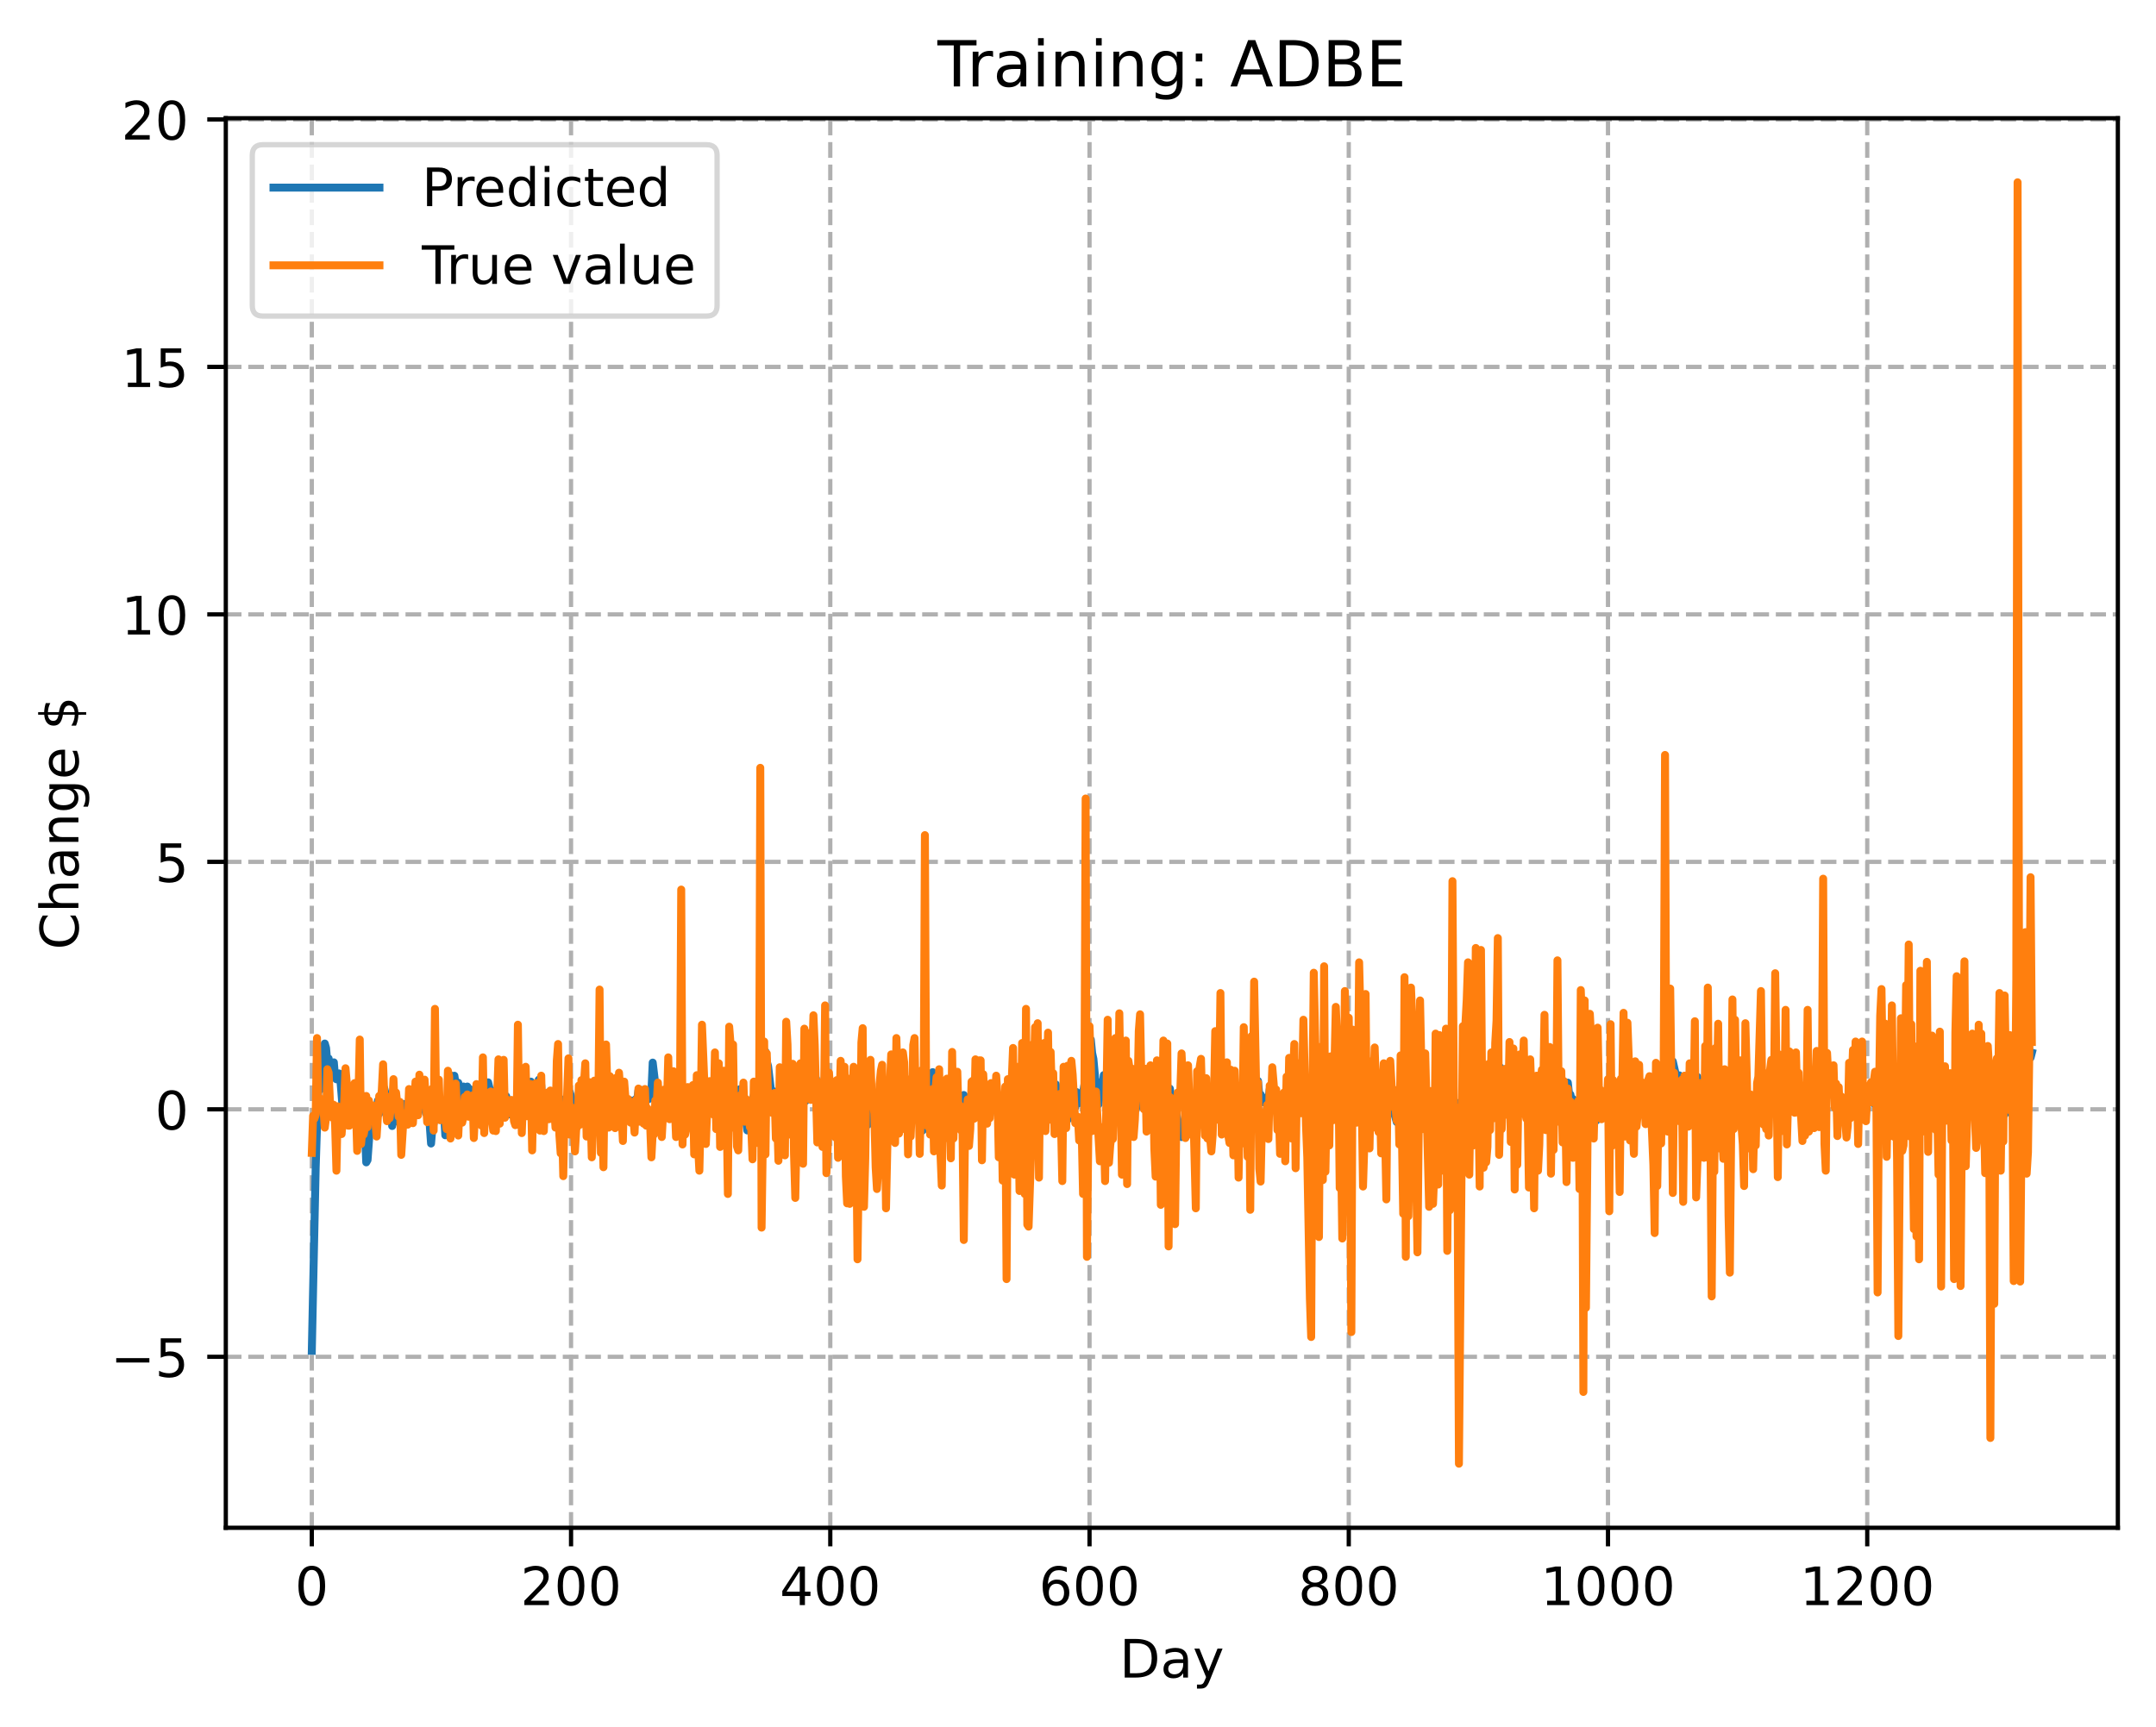 <?xml version="1.0" encoding="utf-8" standalone="no"?>
<!DOCTYPE svg PUBLIC "-//W3C//DTD SVG 1.1//EN"
  "http://www.w3.org/Graphics/SVG/1.1/DTD/svg11.dtd">
<!-- Created with matplotlib (https://matplotlib.org/) -->
<svg height="325.986pt" version="1.1" viewBox="0 0 406.94 325.986" width="406.94pt" xmlns="http://www.w3.org/2000/svg" xmlns:xlink="http://www.w3.org/1999/xlink">
 <defs>
  <style type="text/css">
*{stroke-linecap:butt;stroke-linejoin:round;}
  </style>
 </defs>
 <g id="figure_1">
  <g id="patch_1">
   <path d="M 0 325.986 
L 406.94 325.986 
L 406.94 0 
L 0 0 
z
" style="fill:#ffffff;"/>
  </g>
  <g id="axes_1">
   <g id="patch_2">
    <path d="M 42.62 288.43 
L 399.74 288.43 
L 399.74 22.318 
L 42.62 22.318 
z
" style="fill:#ffffff;"/>
   </g>
   <g id="matplotlib.axis_1">
    <g id="xtick_1">
     <g id="line2d_1">
      <path clip-path="url(#p944442dd62)" d="M 58.853 288.43 
L 58.853 22.318 
" style="fill:none;stroke:#b0b0b0;stroke-dasharray:2.96,1.28;stroke-dashoffset:0;stroke-width:0.8;"/>
     </g>
     <g id="line2d_2">
      <defs>
       <path d="M 0 0 
L 0 3.5 
" id="mcb7e39562f" style="stroke:#000000;stroke-width:0.8;"/>
      </defs>
      <g>
       <use style="stroke:#000000;stroke-width:0.8;" x="58.853" xlink:href="#mcb7e39562f" y="288.43"/>
      </g>
     </g>
     <g id="text_1">
      <!-- 0 -->
      <defs>
       <path d="M 31.781 66.406 
Q 24.172 66.406 20.328 58.906 
Q 16.5 51.422 16.5 36.375 
Q 16.5 21.391 20.328 13.891 
Q 24.172 6.391 31.781 6.391 
Q 39.453 6.391 43.281 13.891 
Q 47.125 21.391 47.125 36.375 
Q 47.125 51.422 43.281 58.906 
Q 39.453 66.406 31.781 66.406 
z
M 31.781 74.219 
Q 44.047 74.219 50.516 64.516 
Q 56.984 54.828 56.984 36.375 
Q 56.984 17.969 50.516 8.266 
Q 44.047 -1.422 31.781 -1.422 
Q 19.531 -1.422 13.062 8.266 
Q 6.594 17.969 6.594 36.375 
Q 6.594 54.828 13.062 64.516 
Q 19.531 74.219 31.781 74.219 
z
" id="DejaVuSans-48"/>
      </defs>
      <g transform="translate(55.672 303.029)scale(0.1 -0.1)">
       <use xlink:href="#DejaVuSans-48"/>
      </g>
     </g>
    </g>
    <g id="xtick_2">
     <g id="line2d_3">
      <path clip-path="url(#p944442dd62)" d="M 107.784 288.43 
L 107.784 22.318 
" style="fill:none;stroke:#b0b0b0;stroke-dasharray:2.96,1.28;stroke-dashoffset:0;stroke-width:0.8;"/>
     </g>
     <g id="line2d_4">
      <g>
       <use style="stroke:#000000;stroke-width:0.8;" x="107.784" xlink:href="#mcb7e39562f" y="288.43"/>
      </g>
     </g>
     <g id="text_2">
      <!-- 200 -->
      <defs>
       <path d="M 19.188 8.297 
L 53.609 8.297 
L 53.609 0 
L 7.328 0 
L 7.328 8.297 
Q 12.938 14.109 22.625 23.891 
Q 32.328 33.688 34.812 36.531 
Q 39.547 41.844 41.422 45.531 
Q 43.312 49.219 43.312 52.781 
Q 43.312 58.594 39.234 62.25 
Q 35.156 65.922 28.609 65.922 
Q 23.969 65.922 18.812 64.312 
Q 13.672 62.703 7.812 59.422 
L 7.812 69.391 
Q 13.766 71.781 18.938 73 
Q 24.125 74.219 28.422 74.219 
Q 39.75 74.219 46.484 68.547 
Q 53.219 62.891 53.219 53.422 
Q 53.219 48.922 51.531 44.891 
Q 49.859 40.875 45.406 35.406 
Q 44.188 33.984 37.641 27.219 
Q 31.109 20.453 19.188 8.297 
z
" id="DejaVuSans-50"/>
      </defs>
      <g transform="translate(98.24 303.029)scale(0.1 -0.1)">
       <use xlink:href="#DejaVuSans-50"/>
       <use x="63.623" xlink:href="#DejaVuSans-48"/>
       <use x="127.246" xlink:href="#DejaVuSans-48"/>
      </g>
     </g>
    </g>
    <g id="xtick_3">
     <g id="line2d_5">
      <path clip-path="url(#p944442dd62)" d="M 156.714 288.43 
L 156.714 22.318 
" style="fill:none;stroke:#b0b0b0;stroke-dasharray:2.96,1.28;stroke-dashoffset:0;stroke-width:0.8;"/>
     </g>
     <g id="line2d_6">
      <g>
       <use style="stroke:#000000;stroke-width:0.8;" x="156.714" xlink:href="#mcb7e39562f" y="288.43"/>
      </g>
     </g>
     <g id="text_3">
      <!-- 400 -->
      <defs>
       <path d="M 37.797 64.312 
L 12.891 25.391 
L 37.797 25.391 
z
M 35.203 72.906 
L 47.609 72.906 
L 47.609 25.391 
L 58.016 25.391 
L 58.016 17.188 
L 47.609 17.188 
L 47.609 0 
L 37.797 0 
L 37.797 17.188 
L 4.891 17.188 
L 4.891 26.703 
z
" id="DejaVuSans-52"/>
      </defs>
      <g transform="translate(147.17 303.029)scale(0.1 -0.1)">
       <use xlink:href="#DejaVuSans-52"/>
       <use x="63.623" xlink:href="#DejaVuSans-48"/>
       <use x="127.246" xlink:href="#DejaVuSans-48"/>
      </g>
     </g>
    </g>
    <g id="xtick_4">
     <g id="line2d_7">
      <path clip-path="url(#p944442dd62)" d="M 205.645 288.43 
L 205.645 22.318 
" style="fill:none;stroke:#b0b0b0;stroke-dasharray:2.96,1.28;stroke-dashoffset:0;stroke-width:0.8;"/>
     </g>
     <g id="line2d_8">
      <g>
       <use style="stroke:#000000;stroke-width:0.8;" x="205.645" xlink:href="#mcb7e39562f" y="288.43"/>
      </g>
     </g>
     <g id="text_4">
      <!-- 600 -->
      <defs>
       <path d="M 33.016 40.375 
Q 26.375 40.375 22.484 35.828 
Q 18.609 31.297 18.609 23.391 
Q 18.609 15.531 22.484 10.953 
Q 26.375 6.391 33.016 6.391 
Q 39.656 6.391 43.531 10.953 
Q 47.406 15.531 47.406 23.391 
Q 47.406 31.297 43.531 35.828 
Q 39.656 40.375 33.016 40.375 
z
M 52.594 71.297 
L 52.594 62.312 
Q 48.875 64.062 45.094 64.984 
Q 41.312 65.922 37.594 65.922 
Q 27.828 65.922 22.672 59.328 
Q 17.531 52.734 16.797 39.406 
Q 19.672 43.656 24.016 45.922 
Q 28.375 48.188 33.594 48.188 
Q 44.578 48.188 50.953 41.516 
Q 57.328 34.859 57.328 23.391 
Q 57.328 12.156 50.688 5.359 
Q 44.047 -1.422 33.016 -1.422 
Q 20.359 -1.422 13.672 8.266 
Q 6.984 17.969 6.984 36.375 
Q 6.984 53.656 15.188 63.938 
Q 23.391 74.219 37.203 74.219 
Q 40.922 74.219 44.703 73.484 
Q 48.484 72.75 52.594 71.297 
z
" id="DejaVuSans-54"/>
      </defs>
      <g transform="translate(196.101 303.029)scale(0.1 -0.1)">
       <use xlink:href="#DejaVuSans-54"/>
       <use x="63.623" xlink:href="#DejaVuSans-48"/>
       <use x="127.246" xlink:href="#DejaVuSans-48"/>
      </g>
     </g>
    </g>
    <g id="xtick_5">
     <g id="line2d_9">
      <path clip-path="url(#p944442dd62)" d="M 254.575 288.43 
L 254.575 22.318 
" style="fill:none;stroke:#b0b0b0;stroke-dasharray:2.96,1.28;stroke-dashoffset:0;stroke-width:0.8;"/>
     </g>
     <g id="line2d_10">
      <g>
       <use style="stroke:#000000;stroke-width:0.8;" x="254.575" xlink:href="#mcb7e39562f" y="288.43"/>
      </g>
     </g>
     <g id="text_5">
      <!-- 800 -->
      <defs>
       <path d="M 31.781 34.625 
Q 24.75 34.625 20.719 30.859 
Q 16.703 27.094 16.703 20.516 
Q 16.703 13.922 20.719 10.156 
Q 24.75 6.391 31.781 6.391 
Q 38.812 6.391 42.859 10.172 
Q 46.922 13.969 46.922 20.516 
Q 46.922 27.094 42.891 30.859 
Q 38.875 34.625 31.781 34.625 
z
M 21.922 38.812 
Q 15.578 40.375 12.031 44.719 
Q 8.5 49.078 8.5 55.328 
Q 8.5 64.062 14.719 69.141 
Q 20.953 74.219 31.781 74.219 
Q 42.672 74.219 48.875 69.141 
Q 55.078 64.062 55.078 55.328 
Q 55.078 49.078 51.531 44.719 
Q 48 40.375 41.703 38.812 
Q 48.828 37.156 52.797 32.312 
Q 56.781 27.484 56.781 20.516 
Q 56.781 9.906 50.312 4.234 
Q 43.844 -1.422 31.781 -1.422 
Q 19.734 -1.422 13.25 4.234 
Q 6.781 9.906 6.781 20.516 
Q 6.781 27.484 10.781 32.312 
Q 14.797 37.156 21.922 38.812 
z
M 18.312 54.391 
Q 18.312 48.734 21.844 45.562 
Q 25.391 42.391 31.781 42.391 
Q 38.141 42.391 41.719 45.562 
Q 45.312 48.734 45.312 54.391 
Q 45.312 60.062 41.719 63.234 
Q 38.141 66.406 31.781 66.406 
Q 25.391 66.406 21.844 63.234 
Q 18.312 60.062 18.312 54.391 
z
" id="DejaVuSans-56"/>
      </defs>
      <g transform="translate(245.032 303.029)scale(0.1 -0.1)">
       <use xlink:href="#DejaVuSans-56"/>
       <use x="63.623" xlink:href="#DejaVuSans-48"/>
       <use x="127.246" xlink:href="#DejaVuSans-48"/>
      </g>
     </g>
    </g>
    <g id="xtick_6">
     <g id="line2d_11">
      <path clip-path="url(#p944442dd62)" d="M 303.506 288.43 
L 303.506 22.318 
" style="fill:none;stroke:#b0b0b0;stroke-dasharray:2.96,1.28;stroke-dashoffset:0;stroke-width:0.8;"/>
     </g>
     <g id="line2d_12">
      <g>
       <use style="stroke:#000000;stroke-width:0.8;" x="303.506" xlink:href="#mcb7e39562f" y="288.43"/>
      </g>
     </g>
     <g id="text_6">
      <!-- 1000 -->
      <defs>
       <path d="M 12.406 8.297 
L 28.516 8.297 
L 28.516 63.922 
L 10.984 60.406 
L 10.984 69.391 
L 28.422 72.906 
L 38.281 72.906 
L 38.281 8.297 
L 54.391 8.297 
L 54.391 0 
L 12.406 0 
z
" id="DejaVuSans-49"/>
      </defs>
      <g transform="translate(290.781 303.029)scale(0.1 -0.1)">
       <use xlink:href="#DejaVuSans-49"/>
       <use x="63.623" xlink:href="#DejaVuSans-48"/>
       <use x="127.246" xlink:href="#DejaVuSans-48"/>
       <use x="190.869" xlink:href="#DejaVuSans-48"/>
      </g>
     </g>
    </g>
    <g id="xtick_7">
     <g id="line2d_13">
      <path clip-path="url(#p944442dd62)" d="M 352.437 288.43 
L 352.437 22.318 
" style="fill:none;stroke:#b0b0b0;stroke-dasharray:2.96,1.28;stroke-dashoffset:0;stroke-width:0.8;"/>
     </g>
     <g id="line2d_14">
      <g>
       <use style="stroke:#000000;stroke-width:0.8;" x="352.437" xlink:href="#mcb7e39562f" y="288.43"/>
      </g>
     </g>
     <g id="text_7">
      <!-- 1200 -->
      <g transform="translate(339.712 303.029)scale(0.1 -0.1)">
       <use xlink:href="#DejaVuSans-49"/>
       <use x="63.623" xlink:href="#DejaVuSans-50"/>
       <use x="127.246" xlink:href="#DejaVuSans-48"/>
       <use x="190.869" xlink:href="#DejaVuSans-48"/>
      </g>
     </g>
    </g>
    <g id="text_8">
     <!-- Day -->
     <defs>
      <path d="M 19.672 64.797 
L 19.672 8.109 
L 31.594 8.109 
Q 46.688 8.109 53.688 14.938 
Q 60.688 21.781 60.688 36.531 
Q 60.688 51.172 53.688 57.984 
Q 46.688 64.797 31.594 64.797 
z
M 9.812 72.906 
L 30.078 72.906 
Q 51.266 72.906 61.172 64.094 
Q 71.094 55.281 71.094 36.531 
Q 71.094 17.672 61.125 8.828 
Q 51.172 0 30.078 0 
L 9.812 0 
z
" id="DejaVuSans-68"/>
      <path d="M 34.281 27.484 
Q 23.391 27.484 19.188 25 
Q 14.984 22.516 14.984 16.5 
Q 14.984 11.719 18.141 8.906 
Q 21.297 6.109 26.703 6.109 
Q 34.188 6.109 38.703 11.406 
Q 43.219 16.703 43.219 25.484 
L 43.219 27.484 
z
M 52.203 31.203 
L 52.203 0 
L 43.219 0 
L 43.219 8.297 
Q 40.141 3.328 35.547 0.953 
Q 30.953 -1.422 24.312 -1.422 
Q 15.922 -1.422 10.953 3.297 
Q 6 8.016 6 15.922 
Q 6 25.141 12.172 29.828 
Q 18.359 34.516 30.609 34.516 
L 43.219 34.516 
L 43.219 35.406 
Q 43.219 41.609 39.141 45 
Q 35.062 48.391 27.688 48.391 
Q 23 48.391 18.547 47.266 
Q 14.109 46.141 10.016 43.891 
L 10.016 52.203 
Q 14.938 54.109 19.578 55.047 
Q 24.219 56 28.609 56 
Q 40.484 56 46.344 49.844 
Q 52.203 43.703 52.203 31.203 
z
" id="DejaVuSans-97"/>
      <path d="M 32.172 -5.078 
Q 28.375 -14.844 24.75 -17.812 
Q 21.141 -20.797 15.094 -20.797 
L 7.906 -20.797 
L 7.906 -13.281 
L 13.188 -13.281 
Q 16.891 -13.281 18.938 -11.516 
Q 21 -9.766 23.484 -3.219 
L 25.094 0.875 
L 2.984 54.688 
L 12.5 54.688 
L 29.594 11.922 
L 46.688 54.688 
L 56.203 54.688 
z
" id="DejaVuSans-121"/>
     </defs>
     <g transform="translate(211.307 316.707)scale(0.1 -0.1)">
      <use xlink:href="#DejaVuSans-68"/>
      <use x="77.002" xlink:href="#DejaVuSans-97"/>
      <use x="138.281" xlink:href="#DejaVuSans-121"/>
     </g>
    </g>
   </g>
   <g id="matplotlib.axis_2">
    <g id="ytick_1">
     <g id="line2d_15">
      <path clip-path="url(#p944442dd62)" d="M 42.62 256.151 
L 399.74 256.151 
" style="fill:none;stroke:#b0b0b0;stroke-dasharray:2.96,1.28;stroke-dashoffset:0;stroke-width:0.8;"/>
     </g>
     <g id="line2d_16">
      <defs>
       <path d="M 0 0 
L -3.5 0 
" id="me407fc5ff2" style="stroke:#000000;stroke-width:0.8;"/>
      </defs>
      <g>
       <use style="stroke:#000000;stroke-width:0.8;" x="42.62" xlink:href="#me407fc5ff2" y="256.151"/>
      </g>
     </g>
     <g id="text_9">
      <!-- −5 -->
      <defs>
       <path d="M 10.594 35.5 
L 73.188 35.5 
L 73.188 27.203 
L 10.594 27.203 
z
" id="DejaVuSans-8722"/>
       <path d="M 10.797 72.906 
L 49.516 72.906 
L 49.516 64.594 
L 19.828 64.594 
L 19.828 46.734 
Q 21.969 47.469 24.109 47.828 
Q 26.266 48.188 28.422 48.188 
Q 40.625 48.188 47.75 41.5 
Q 54.891 34.812 54.891 23.391 
Q 54.891 11.625 47.562 5.094 
Q 40.234 -1.422 26.906 -1.422 
Q 22.312 -1.422 17.547 -0.641 
Q 12.797 0.141 7.719 1.703 
L 7.719 11.625 
Q 12.109 9.234 16.797 8.062 
Q 21.484 6.891 26.703 6.891 
Q 35.156 6.891 40.078 11.328 
Q 45.016 15.766 45.016 23.391 
Q 45.016 31 40.078 35.438 
Q 35.156 39.891 26.703 39.891 
Q 22.75 39.891 18.812 39.016 
Q 14.891 38.141 10.797 36.281 
z
" id="DejaVuSans-53"/>
      </defs>
      <g transform="translate(20.878 259.95)scale(0.1 -0.1)">
       <use xlink:href="#DejaVuSans-8722"/>
       <use x="83.789" xlink:href="#DejaVuSans-53"/>
      </g>
     </g>
    </g>
    <g id="ytick_2">
     <g id="line2d_17">
      <path clip-path="url(#p944442dd62)" d="M 42.62 209.43 
L 399.74 209.43 
" style="fill:none;stroke:#b0b0b0;stroke-dasharray:2.96,1.28;stroke-dashoffset:0;stroke-width:0.8;"/>
     </g>
     <g id="line2d_18">
      <g>
       <use style="stroke:#000000;stroke-width:0.8;" x="42.62" xlink:href="#me407fc5ff2" y="209.43"/>
      </g>
     </g>
     <g id="text_10">
      <!-- 0 -->
      <g transform="translate(29.258 213.229)scale(0.1 -0.1)">
       <use xlink:href="#DejaVuSans-48"/>
      </g>
     </g>
    </g>
    <g id="ytick_3">
     <g id="line2d_19">
      <path clip-path="url(#p944442dd62)" d="M 42.62 162.709 
L 399.74 162.709 
" style="fill:none;stroke:#b0b0b0;stroke-dasharray:2.96,1.28;stroke-dashoffset:0;stroke-width:0.8;"/>
     </g>
     <g id="line2d_20">
      <g>
       <use style="stroke:#000000;stroke-width:0.8;" x="42.62" xlink:href="#me407fc5ff2" y="162.709"/>
      </g>
     </g>
     <g id="text_11">
      <!-- 5 -->
      <g transform="translate(29.258 166.508)scale(0.1 -0.1)">
       <use xlink:href="#DejaVuSans-53"/>
      </g>
     </g>
    </g>
    <g id="ytick_4">
     <g id="line2d_21">
      <path clip-path="url(#p944442dd62)" d="M 42.62 115.989 
L 399.74 115.989 
" style="fill:none;stroke:#b0b0b0;stroke-dasharray:2.96,1.28;stroke-dashoffset:0;stroke-width:0.8;"/>
     </g>
     <g id="line2d_22">
      <g>
       <use style="stroke:#000000;stroke-width:0.8;" x="42.62" xlink:href="#me407fc5ff2" y="115.989"/>
      </g>
     </g>
     <g id="text_12">
      <!-- 10 -->
      <g transform="translate(22.895 119.788)scale(0.1 -0.1)">
       <use xlink:href="#DejaVuSans-49"/>
       <use x="63.623" xlink:href="#DejaVuSans-48"/>
      </g>
     </g>
    </g>
    <g id="ytick_5">
     <g id="line2d_23">
      <path clip-path="url(#p944442dd62)" d="M 42.62 69.268 
L 399.74 69.268 
" style="fill:none;stroke:#b0b0b0;stroke-dasharray:2.96,1.28;stroke-dashoffset:0;stroke-width:0.8;"/>
     </g>
     <g id="line2d_24">
      <g>
       <use style="stroke:#000000;stroke-width:0.8;" x="42.62" xlink:href="#me407fc5ff2" y="69.268"/>
      </g>
     </g>
     <g id="text_13">
      <!-- 15 -->
      <g transform="translate(22.895 73.067)scale(0.1 -0.1)">
       <use xlink:href="#DejaVuSans-49"/>
       <use x="63.623" xlink:href="#DejaVuSans-53"/>
      </g>
     </g>
    </g>
    <g id="ytick_6">
     <g id="line2d_25">
      <path clip-path="url(#p944442dd62)" d="M 42.62 22.547 
L 399.74 22.547 
" style="fill:none;stroke:#b0b0b0;stroke-dasharray:2.96,1.28;stroke-dashoffset:0;stroke-width:0.8;"/>
     </g>
     <g id="line2d_26">
      <g>
       <use style="stroke:#000000;stroke-width:0.8;" x="42.62" xlink:href="#me407fc5ff2" y="22.547"/>
      </g>
     </g>
     <g id="text_14">
      <!-- 20 -->
      <g transform="translate(22.895 26.346)scale(0.1 -0.1)">
       <use xlink:href="#DejaVuSans-50"/>
       <use x="63.623" xlink:href="#DejaVuSans-48"/>
      </g>
     </g>
    </g>
    <g id="text_15">
     <!-- Change $ -->
     <defs>
      <path d="M 64.406 67.281 
L 64.406 56.891 
Q 59.422 61.531 53.781 63.812 
Q 48.141 66.109 41.797 66.109 
Q 29.297 66.109 22.656 58.469 
Q 16.016 50.828 16.016 36.375 
Q 16.016 21.969 22.656 14.328 
Q 29.297 6.688 41.797 6.688 
Q 48.141 6.688 53.781 8.984 
Q 59.422 11.281 64.406 15.922 
L 64.406 5.609 
Q 59.234 2.094 53.438 0.328 
Q 47.656 -1.422 41.219 -1.422 
Q 24.656 -1.422 15.125 8.703 
Q 5.609 18.844 5.609 36.375 
Q 5.609 53.953 15.125 64.078 
Q 24.656 74.219 41.219 74.219 
Q 47.75 74.219 53.531 72.484 
Q 59.328 70.75 64.406 67.281 
z
" id="DejaVuSans-67"/>
      <path d="M 54.891 33.016 
L 54.891 0 
L 45.906 0 
L 45.906 32.719 
Q 45.906 40.484 42.875 44.328 
Q 39.844 48.188 33.797 48.188 
Q 26.516 48.188 22.312 43.547 
Q 18.109 38.922 18.109 30.906 
L 18.109 0 
L 9.078 0 
L 9.078 75.984 
L 18.109 75.984 
L 18.109 46.188 
Q 21.344 51.125 25.703 53.562 
Q 30.078 56 35.797 56 
Q 45.219 56 50.047 50.172 
Q 54.891 44.344 54.891 33.016 
z
" id="DejaVuSans-104"/>
      <path d="M 54.891 33.016 
L 54.891 0 
L 45.906 0 
L 45.906 32.719 
Q 45.906 40.484 42.875 44.328 
Q 39.844 48.188 33.797 48.188 
Q 26.516 48.188 22.312 43.547 
Q 18.109 38.922 18.109 30.906 
L 18.109 0 
L 9.078 0 
L 9.078 54.688 
L 18.109 54.688 
L 18.109 46.188 
Q 21.344 51.125 25.703 53.562 
Q 30.078 56 35.797 56 
Q 45.219 56 50.047 50.172 
Q 54.891 44.344 54.891 33.016 
z
" id="DejaVuSans-110"/>
      <path d="M 45.406 27.984 
Q 45.406 37.75 41.375 43.109 
Q 37.359 48.484 30.078 48.484 
Q 22.859 48.484 18.828 43.109 
Q 14.797 37.75 14.797 27.984 
Q 14.797 18.266 18.828 12.891 
Q 22.859 7.516 30.078 7.516 
Q 37.359 7.516 41.375 12.891 
Q 45.406 18.266 45.406 27.984 
z
M 54.391 6.781 
Q 54.391 -7.172 48.188 -13.984 
Q 42 -20.797 29.203 -20.797 
Q 24.469 -20.797 20.266 -20.094 
Q 16.062 -19.391 12.109 -17.922 
L 12.109 -9.188 
Q 16.062 -11.328 19.922 -12.344 
Q 23.781 -13.375 27.781 -13.375 
Q 36.625 -13.375 41.016 -8.766 
Q 45.406 -4.156 45.406 5.172 
L 45.406 9.625 
Q 42.625 4.781 38.281 2.391 
Q 33.938 0 27.875 0 
Q 17.828 0 11.672 7.656 
Q 5.516 15.328 5.516 27.984 
Q 5.516 40.672 11.672 48.328 
Q 17.828 56 27.875 56 
Q 33.938 56 38.281 53.609 
Q 42.625 51.219 45.406 46.391 
L 45.406 54.688 
L 54.391 54.688 
z
" id="DejaVuSans-103"/>
      <path d="M 56.203 29.594 
L 56.203 25.203 
L 14.891 25.203 
Q 15.484 15.922 20.484 11.062 
Q 25.484 6.203 34.422 6.203 
Q 39.594 6.203 44.453 7.469 
Q 49.312 8.734 54.109 11.281 
L 54.109 2.781 
Q 49.266 0.734 44.188 -0.344 
Q 39.109 -1.422 33.891 -1.422 
Q 20.797 -1.422 13.156 6.188 
Q 5.516 13.812 5.516 26.812 
Q 5.516 40.234 12.766 48.109 
Q 20.016 56 32.328 56 
Q 43.359 56 49.781 48.891 
Q 56.203 41.797 56.203 29.594 
z
M 47.219 32.234 
Q 47.125 39.594 43.094 43.984 
Q 39.062 48.391 32.422 48.391 
Q 24.906 48.391 20.391 44.141 
Q 15.875 39.891 15.188 32.172 
z
" id="DejaVuSans-101"/>
      <path id="DejaVuSans-32"/>
      <path d="M 33.797 -14.703 
L 28.906 -14.703 
L 28.859 0 
Q 23.734 0.094 18.609 1.188 
Q 13.484 2.297 8.297 4.5 
L 8.297 13.281 
Q 13.281 10.156 18.375 8.562 
Q 23.484 6.984 28.906 6.938 
L 28.906 29.203 
Q 18.109 30.953 13.203 35.156 
Q 8.297 39.359 8.297 46.688 
Q 8.297 54.641 13.625 59.219 
Q 18.953 63.812 28.906 64.5 
L 28.906 75.984 
L 33.797 75.984 
L 33.797 64.656 
Q 38.328 64.453 42.578 63.688 
Q 46.828 62.938 50.875 61.625 
L 50.875 53.078 
Q 46.828 55.125 42.547 56.25 
Q 38.281 57.375 33.797 57.562 
L 33.797 36.719 
Q 44.875 35.016 50.094 30.609 
Q 55.328 26.219 55.328 18.609 
Q 55.328 10.359 49.781 5.594 
Q 44.234 0.828 33.797 0.094 
z
M 28.906 37.594 
L 28.906 57.625 
Q 23.25 56.984 20.266 54.391 
Q 17.281 51.812 17.281 47.516 
Q 17.281 43.312 20.031 40.969 
Q 22.797 38.625 28.906 37.594 
z
M 33.797 28.219 
L 33.797 7.078 
Q 39.984 7.906 43.141 10.594 
Q 46.297 13.281 46.297 17.672 
Q 46.297 21.969 43.281 24.5 
Q 40.281 27.047 33.797 28.219 
z
" id="DejaVuSans-36"/>
     </defs>
     <g transform="translate(14.798 179.288)rotate(-90)scale(0.1 -0.1)">
      <use xlink:href="#DejaVuSans-67"/>
      <use x="69.824" xlink:href="#DejaVuSans-104"/>
      <use x="133.203" xlink:href="#DejaVuSans-97"/>
      <use x="194.482" xlink:href="#DejaVuSans-110"/>
      <use x="257.861" xlink:href="#DejaVuSans-103"/>
      <use x="321.338" xlink:href="#DejaVuSans-101"/>
      <use x="382.861" xlink:href="#DejaVuSans-32"/>
      <use x="414.648" xlink:href="#DejaVuSans-36"/>
     </g>
    </g>
   </g>
   <g id="line2d_27">
    <path clip-path="url(#p944442dd62)" d="M 58.853 255.02 
L 59.587 220.338 
L 60.076 205.184 
L 60.321 203.4 
L 60.566 205.621 
L 61.055 198.687 
L 61.3 197.01 
L 61.544 197.843 
L 61.789 200.675 
L 62.034 199.831 
L 62.278 202.147 
L 62.523 202.847 
L 62.767 200.628 
L 63.012 200.561 
L 63.257 203.539 
L 63.501 203.758 
L 63.991 202.649 
L 64.235 203.737 
L 64.725 209.825 
L 64.969 210.247 
L 65.214 208.984 
L 65.459 210.326 
L 65.703 210.286 
L 65.948 210.054 
L 66.193 209.638 
L 66.437 209.632 
L 66.682 211.353 
L 66.927 211.638 
L 67.416 208.727 
L 67.661 208.582 
L 67.905 208.575 
L 68.15 206.643 
L 68.395 207.26 
L 68.639 209.511 
L 68.884 213.508 
L 69.128 219.442 
L 69.373 219.004 
L 69.862 212.333 
L 70.107 211.243 
L 70.352 213.43 
L 70.596 214.021 
L 70.841 212.789 
L 71.33 207.774 
L 71.575 210.235 
L 71.82 208.974 
L 72.064 208.636 
L 72.309 204.988 
L 72.554 205.571 
L 73.288 208.788 
L 73.532 208.075 
L 73.777 208.398 
L 74.022 212.577 
L 74.511 207.491 
L 75 211.741 
L 75.489 210.908 
L 75.734 211.656 
L 75.979 210.47 
L 76.223 208.422 
L 76.468 211.362 
L 76.713 209.774 
L 76.957 211.028 
L 77.202 211.299 
L 77.691 207.48 
L 77.936 207.871 
L 78.181 206.625 
L 78.425 207.305 
L 78.67 204.405 
L 78.915 205.418 
L 79.159 206.999 
L 79.404 207.734 
L 79.649 207.164 
L 79.893 207.554 
L 80.383 210.135 
L 80.627 209.996 
L 80.872 209.051 
L 81.361 215.884 
L 81.606 212.97 
L 81.85 212.146 
L 82.34 207.898 
L 82.584 208.314 
L 82.829 209.558 
L 83.074 208.286 
L 83.318 208.417 
L 83.563 209.845 
L 83.808 210.067 
L 84.052 214.329 
L 84.542 209.546 
L 84.786 206.087 
L 85.031 206.348 
L 85.276 203.097 
L 85.52 203.47 
L 85.765 203.088 
L 86.01 204.678 
L 86.254 204.348 
L 86.499 204.409 
L 86.988 209.664 
L 87.233 205.258 
L 87.477 205.121 
L 87.722 207.956 
L 87.967 207.048 
L 88.211 205.128 
L 88.456 207.697 
L 88.701 205.619 
L 88.945 207.952 
L 89.19 208.119 
L 89.435 209.793 
L 89.679 206.614 
L 89.924 207.343 
L 90.169 208.643 
L 90.413 207.977 
L 90.658 209.818 
L 90.903 209.28 
L 91.147 209.156 
L 91.637 207.716 
L 92.126 204.333 
L 92.615 206.344 
L 92.86 205.907 
L 93.104 207.033 
L 93.349 208.693 
L 93.594 209.286 
L 93.838 209.28 
L 94.083 210.292 
L 94.328 206.838 
L 94.572 206.94 
L 94.817 208.428 
L 95.062 208.574 
L 95.306 206.775 
L 95.551 206.967 
L 96.04 210.393 
L 96.285 209.888 
L 96.53 208.295 
L 96.774 210.195 
L 97.019 210.704 
L 97.264 208.41 
L 97.508 208.227 
L 97.753 208.309 
L 98.242 204.019 
L 98.487 206.754 
L 98.731 205.422 
L 98.976 208.323 
L 99.221 208.589 
L 99.71 205.572 
L 99.955 205.769 
L 100.199 204.2 
L 100.444 206.878 
L 100.689 206.745 
L 100.933 207.045 
L 101.178 207.139 
L 101.667 203.879 
L 101.912 203.664 
L 102.157 204.883 
L 102.401 209.562 
L 102.646 208.511 
L 102.891 210.239 
L 103.135 208.993 
L 103.38 208.727 
L 103.625 209.15 
L 103.869 207.31 
L 104.114 208.145 
L 104.359 206.496 
L 104.603 207.615 
L 104.848 207.242 
L 105.092 208.192 
L 105.337 209.85 
L 105.582 209.921 
L 105.826 208.279 
L 106.071 208.009 
L 106.316 208.717 
L 106.56 207.515 
L 106.805 207.845 
L 107.05 208.773 
L 107.294 209.068 
L 107.539 206.187 
L 107.784 206.967 
L 108.028 208.844 
L 108.273 209.144 
L 108.518 208.496 
L 109.007 210.095 
L 109.252 210.528 
L 109.496 210.481 
L 109.986 205.266 
L 110.475 207.955 
L 110.719 207.751 
L 110.964 206.827 
L 111.209 209.007 
L 111.453 209.658 
L 111.698 209.06 
L 111.943 209.027 
L 112.187 208.48 
L 112.432 208.45 
L 112.677 207.639 
L 112.921 207.847 
L 113.411 203.857 
L 113.655 203.082 
L 113.9 202.813 
L 114.145 204.122 
L 114.389 204.281 
L 114.634 202.989 
L 114.879 204.693 
L 115.123 204.481 
L 115.368 206.675 
L 115.613 206.517 
L 115.857 206.923 
L 116.102 208.045 
L 116.346 207.185 
L 116.591 208.129 
L 116.836 205.995 
L 117.08 207.837 
L 117.325 207.038 
L 117.57 207.04 
L 118.059 209.622 
L 118.548 208.202 
L 118.793 209.847 
L 119.282 207.777 
L 119.527 208.09 
L 119.772 208.16 
L 120.016 207.489 
L 120.261 207.69 
L 120.506 205.861 
L 120.75 206.221 
L 120.995 205.773 
L 121.24 207.058 
L 121.484 206.728 
L 121.729 207.073 
L 121.974 207.612 
L 122.218 206.944 
L 122.463 207.487 
L 122.707 206.975 
L 122.952 206.176 
L 123.197 200.609 
L 123.686 204.734 
L 123.931 204.872 
L 124.42 207.99 
L 124.909 210.116 
L 125.154 208.443 
L 125.399 209.642 
L 125.643 209.503 
L 125.888 207.631 
L 126.133 209.486 
L 126.377 207.821 
L 126.622 207.851 
L 127.111 210.383 
L 127.356 208.724 
L 127.601 208.724 
L 127.845 208.005 
L 128.09 210.892 
L 128.334 210.92 
L 128.579 210.604 
L 128.824 206.725 
L 129.068 205.463 
L 129.313 205.887 
L 129.558 207.649 
L 129.802 210.297 
L 130.047 210.853 
L 130.292 210.913 
L 130.536 210.3 
L 130.781 207.814 
L 131.026 208.102 
L 131.27 207.966 
L 131.515 208.429 
L 131.76 208.289 
L 132.004 206.594 
L 132.249 206.069 
L 132.494 207.259 
L 132.738 206.409 
L 132.983 206.305 
L 133.472 206.857 
L 133.717 205.554 
L 133.962 206.016 
L 134.206 207.437 
L 134.451 207.618 
L 134.695 207.294 
L 134.94 207.786 
L 135.429 206.065 
L 135.674 208.861 
L 135.919 209.219 
L 136.163 209.116 
L 136.408 210.783 
L 136.653 211.204 
L 136.897 211.385 
L 137.142 210.189 
L 137.387 209.623 
L 137.631 207.832 
L 137.876 210.297 
L 138.121 209.676 
L 138.365 209.578 
L 138.61 208.785 
L 138.855 207.036 
L 139.099 208.023 
L 139.344 205.832 
L 139.589 205.652 
L 139.833 206.536 
L 140.078 206.335 
L 141.056 213.415 
L 141.301 211.869 
L 141.546 211.515 
L 141.79 210.339 
L 142.035 207.833 
L 142.524 205.879 
L 142.769 205.317 
L 143.014 207.859 
L 143.258 208.45 
L 143.503 206.895 
L 143.748 202.727 
L 143.992 200.558 
L 144.482 198.535 
L 144.726 200.433 
L 144.971 201.263 
L 145.46 205.419 
L 145.705 206.549 
L 145.95 205.997 
L 146.194 206.203 
L 146.439 208.457 
L 146.683 206.42 
L 146.928 206.873 
L 147.173 208.345 
L 147.662 207.862 
L 147.907 208.705 
L 148.151 208.823 
L 148.641 207.43 
L 149.13 203.911 
L 149.619 204.343 
L 149.864 204.271 
L 150.353 205.613 
L 150.598 206.651 
L 150.843 206.864 
L 151.087 206.281 
L 151.332 208.513 
L 151.821 206.463 
L 152.066 207.853 
L 152.31 206.093 
L 152.555 207.087 
L 153.289 205.213 
L 153.534 206.172 
L 154.023 203.662 
L 154.512 206.627 
L 154.757 209.497 
L 155.002 208.9 
L 155.246 210.108 
L 155.491 208.212 
L 155.736 208.319 
L 156.47 204.307 
L 156.714 206.304 
L 156.959 205.884 
L 157.204 206.294 
L 157.448 204.853 
L 157.938 209.148 
L 158.182 208.668 
L 158.427 207.674 
L 158.671 207.848 
L 158.916 208.449 
L 159.405 204.856 
L 159.65 206.994 
L 159.895 205.827 
L 160.139 206.125 
L 160.629 209.494 
L 160.873 210.468 
L 161.118 212.534 
L 161.363 211.581 
L 161.607 212.922 
L 161.852 213.439 
L 162.097 211.69 
L 162.586 211.169 
L 162.831 211.914 
L 163.32 210.725 
L 163.565 209.983 
L 163.809 212.323 
L 164.054 210.883 
L 164.298 210.376 
L 164.543 210.146 
L 165.032 211.223 
L 165.277 208.445 
L 165.766 210.658 
L 166.011 209.281 
L 166.256 209.676 
L 166.5 208.148 
L 166.745 210.602 
L 166.99 206.277 
L 167.479 208.551 
L 167.724 207.954 
L 167.968 209.012 
L 168.213 211.808 
L 168.702 209.58 
L 168.947 212.088 
L 169.192 211.183 
L 169.926 205.343 
L 170.17 207.384 
L 170.415 208.038 
L 170.659 208.075 
L 170.904 208.888 
L 171.149 206.512 
L 171.393 208.501 
L 171.638 205.074 
L 171.883 207.797 
L 172.127 208.285 
L 172.372 209.38 
L 172.861 208.909 
L 173.106 208.34 
L 173.351 209.718 
L 173.595 209.732 
L 173.84 211.029 
L 174.085 213.46 
L 174.329 213.227 
L 174.574 210.966 
L 174.819 205.26 
L 175.063 202.83 
L 175.553 204.753 
L 175.797 202.681 
L 176.042 202.411 
L 176.286 203.876 
L 176.531 202.898 
L 176.776 207.421 
L 177.02 208.446 
L 177.265 205.416 
L 177.51 209.067 
L 177.754 209.612 
L 177.999 210.434 
L 178.244 210.841 
L 178.733 209.547 
L 178.978 210.577 
L 179.467 207.332 
L 179.712 206.664 
L 179.956 206.399 
L 180.201 205.289 
L 180.446 207.172 
L 180.69 206.442 
L 180.935 209.054 
L 181.424 210.302 
L 181.669 207.56 
L 181.914 206.724 
L 182.158 207.173 
L 182.403 207.359 
L 182.647 207.816 
L 182.892 209.019 
L 183.137 207.808 
L 183.381 207.79 
L 183.626 207.488 
L 183.871 207.619 
L 184.115 205.03 
L 184.36 205.78 
L 184.605 206.08 
L 184.849 206.599 
L 185.094 207.937 
L 185.339 208.638 
L 185.583 206.913 
L 185.828 208.904 
L 186.073 209.311 
L 186.317 209.202 
L 186.562 209.643 
L 186.807 210.584 
L 187.051 207.832 
L 187.296 208.747 
L 187.541 208.509 
L 187.785 207.497 
L 188.03 209.666 
L 188.274 209.525 
L 188.519 209.934 
L 188.764 209.549 
L 189.008 208.449 
L 189.253 209.701 
L 189.498 208.221 
L 189.742 208.697 
L 189.987 209.544 
L 190.232 207.688 
L 190.476 208.637 
L 190.721 207.962 
L 190.966 210.357 
L 191.455 208.79 
L 191.7 209.988 
L 191.944 212.028 
L 192.189 213.067 
L 192.434 210.802 
L 192.678 209.745 
L 192.923 207.133 
L 193.168 208.906 
L 193.412 209.075 
L 193.657 211.223 
L 194.146 206.616 
L 194.391 207.284 
L 194.88 211.188 
L 195.125 209.243 
L 195.369 208.954 
L 195.614 206.205 
L 196.103 207.871 
L 196.348 205.848 
L 196.593 209.091 
L 197.082 210.231 
L 197.327 210.365 
L 197.571 208.209 
L 197.816 208.764 
L 198.061 207.032 
L 198.305 206.266 
L 198.55 207.588 
L 199.039 206.35 
L 199.284 204.72 
L 199.529 207.504 
L 199.773 208.572 
L 200.018 207.138 
L 200.262 208.881 
L 200.507 206.964 
L 200.752 208.386 
L 200.996 210.907 
L 201.241 208.722 
L 201.486 211.42 
L 201.73 211.033 
L 201.975 208.773 
L 202.22 209.024 
L 202.464 208.521 
L 202.709 208.556 
L 202.954 209.033 
L 203.198 206.164 
L 203.688 208.261 
L 203.932 207.555 
L 204.177 207.865 
L 204.666 204.873 
L 204.911 205.884 
L 205.156 202.282 
L 205.4 200.812 
L 205.645 201.91 
L 205.889 196.27 
L 206.134 198.796 
L 206.379 199.929 
L 207.113 207.923 
L 207.357 208.479 
L 207.847 204.266 
L 208.091 205.339 
L 208.336 202.966 
L 208.581 204.145 
L 208.825 202.869 
L 209.07 204.043 
L 209.315 204.506 
L 209.559 203.626 
L 209.804 206.489 
L 210.049 206.183 
L 210.293 206.381 
L 210.538 207.151 
L 211.027 204.552 
L 211.272 205.863 
L 211.517 204.454 
L 211.761 205.087 
L 212.006 204.678 
L 212.495 207.547 
L 212.74 208.149 
L 212.984 207.509 
L 213.229 210.042 
L 213.474 210.339 
L 213.718 208.798 
L 213.963 208.678 
L 214.208 208.364 
L 214.452 208.624 
L 214.697 207.911 
L 214.942 208.499 
L 215.186 207.284 
L 215.676 209.057 
L 215.92 207.976 
L 216.41 209.675 
L 216.654 209.282 
L 216.899 209.109 
L 217.144 209.462 
L 217.388 208.756 
L 217.633 208.647 
L 217.877 208.352 
L 218.122 207.464 
L 218.367 208.566 
L 218.611 209.052 
L 218.856 209.288 
L 219.101 210.875 
L 219.345 209.871 
L 219.59 208.022 
L 219.835 211.277 
L 220.324 210.555 
L 220.569 209.53 
L 220.813 205.525 
L 221.303 209.276 
L 221.547 208.676 
L 221.792 209.967 
L 222.037 210.298 
L 222.526 212.63 
L 222.771 213.217 
L 223.015 214.667 
L 223.26 212.199 
L 223.505 213.495 
L 223.994 210.56 
L 224.483 212.294 
L 224.728 211.457 
L 224.972 211.159 
L 225.217 211.478 
L 225.462 212.245 
L 225.951 211.067 
L 226.196 211.251 
L 226.44 211.578 
L 226.685 211.006 
L 226.93 209.541 
L 227.419 210.293 
L 227.908 209.773 
L 228.153 208.886 
L 228.398 209.587 
L 228.642 209.28 
L 228.887 210.98 
L 229.132 210.498 
L 229.376 210.9 
L 229.621 210.551 
L 229.865 209.308 
L 230.11 207.136 
L 230.355 209.001 
L 230.599 206.981 
L 230.844 207.011 
L 231.089 208.154 
L 231.333 208.438 
L 231.578 207.711 
L 231.823 209.264 
L 232.067 207.122 
L 232.557 209.694 
L 232.801 209.001 
L 233.046 207.76 
L 233.291 208.341 
L 233.535 206.159 
L 233.78 207.269 
L 234.514 208.262 
L 234.759 205.737 
L 235.003 207.678 
L 235.248 207.133 
L 235.737 207.64 
L 235.982 207.421 
L 236.226 205.995 
L 236.471 207.894 
L 236.716 208.852 
L 236.96 207.955 
L 237.45 204.079 
L 237.694 206.865 
L 237.939 206.627 
L 238.184 207.864 
L 238.428 208.112 
L 238.673 207.382 
L 238.918 207.316 
L 239.162 207.114 
L 239.407 207.706 
L 239.652 205.662 
L 239.896 206.374 
L 240.141 206.21 
L 240.63 207.967 
L 240.875 207.748 
L 241.12 209.085 
L 241.364 207.767 
L 241.609 208.071 
L 241.853 208.154 
L 242.098 207.97 
L 242.343 208.005 
L 242.587 207.729 
L 242.832 207.019 
L 243.077 209.601 
L 243.321 208.679 
L 243.566 208.791 
L 243.811 207 
L 244.055 207.097 
L 244.3 206.75 
L 244.545 206.733 
L 244.789 205.913 
L 245.034 207.048 
L 245.279 207.523 
L 245.523 208.424 
L 245.768 207.666 
L 246.013 209.962 
L 246.257 209.216 
L 246.502 209.03 
L 246.747 207.967 
L 246.991 207.522 
L 247.481 209.327 
L 247.725 211.239 
L 247.97 211.473 
L 248.214 212.484 
L 248.948 212.322 
L 249.193 212.34 
L 249.438 212.111 
L 249.682 212.057 
L 249.927 209.705 
L 250.172 210.039 
L 250.416 209.087 
L 250.661 210.816 
L 251.15 209.302 
L 251.395 210.046 
L 251.64 209.491 
L 252.129 205.822 
L 252.374 206.867 
L 252.618 205.782 
L 252.863 205.685 
L 253.352 206.625 
L 253.597 207.894 
L 253.841 211.651 
L 254.086 211.684 
L 254.331 209.222 
L 254.575 209.082 
L 254.82 209.23 
L 255.065 206.601 
L 255.309 206.151 
L 255.554 207.29 
L 255.799 207.383 
L 256.043 208.258 
L 256.288 207.67 
L 256.533 209.449 
L 256.777 208.631 
L 257.022 208.987 
L 257.267 208.545 
L 257.511 209.056 
L 257.756 207.733 
L 258.001 207.404 
L 258.245 205.34 
L 258.49 207.333 
L 258.735 205.359 
L 258.979 206.08 
L 259.224 206.083 
L 259.469 207.511 
L 259.713 206.363 
L 259.958 206.188 
L 260.202 207.483 
L 260.447 207.014 
L 260.692 208.939 
L 260.936 208.193 
L 261.181 208.846 
L 261.426 208.681 
L 261.67 207.62 
L 262.16 209.114 
L 262.404 209.234 
L 262.894 210.207 
L 263.138 210.049 
L 263.628 211.83 
L 263.872 210.93 
L 264.117 211.756 
L 264.362 210.262 
L 264.606 212.701 
L 264.851 211.433 
L 265.096 211.377 
L 265.34 209.3 
L 265.585 208.821 
L 265.829 208.038 
L 266.074 207.868 
L 266.319 207.338 
L 266.563 207.383 
L 266.808 206.835 
L 267.053 205.56 
L 267.297 206.495 
L 267.542 205.072 
L 267.787 205.602 
L 268.031 208.413 
L 268.276 209.255 
L 268.765 208.026 
L 269.01 207.705 
L 269.255 208.899 
L 269.499 207.088 
L 269.744 208.348 
L 269.989 207.639 
L 270.233 209.963 
L 270.478 208.158 
L 270.723 207.257 
L 270.967 207.564 
L 271.212 209.035 
L 271.701 207.813 
L 271.946 208.59 
L 272.19 207.715 
L 272.435 210.183 
L 272.68 209.204 
L 272.924 209.003 
L 273.169 207.534 
L 273.414 207.758 
L 273.658 210.366 
L 273.903 208.984 
L 274.148 209.012 
L 274.392 210.683 
L 274.637 209.78 
L 274.882 208.183 
L 275.126 208.277 
L 275.371 208.563 
L 275.616 209.441 
L 275.86 209.357 
L 276.105 210.878 
L 276.35 213.521 
L 276.594 212.708 
L 276.839 213.381 
L 277.573 209.073 
L 277.817 208.516 
L 278.062 208.444 
L 278.307 207.318 
L 278.551 208.543 
L 279.041 205.567 
L 279.285 208.142 
L 279.775 205.931 
L 280.019 205.27 
L 280.264 205.179 
L 280.509 206.832 
L 280.753 207.011 
L 281.243 206.604 
L 281.487 205.851 
L 281.732 205.943 
L 281.977 206.634 
L 282.466 205.793 
L 282.711 204.174 
L 282.955 201.505 
L 283.2 201.539 
L 283.445 203.545 
L 283.689 203.965 
L 283.934 203.763 
L 284.178 203.286 
L 284.423 204.392 
L 284.668 203.693 
L 284.912 204.626 
L 285.402 205.276 
L 285.646 205.381 
L 285.891 208.121 
L 286.136 208.317 
L 286.38 210.355 
L 286.625 208.768 
L 286.87 209.102 
L 287.359 207.105 
L 287.604 208.928 
L 287.848 208.31 
L 288.093 206.249 
L 288.338 206.03 
L 288.582 207.325 
L 288.827 206.372 
L 289.072 208.474 
L 289.316 208.9 
L 289.561 207.041 
L 289.805 207.065 
L 290.05 208.311 
L 290.295 208.154 
L 290.539 207.731 
L 290.784 207.541 
L 291.029 210.021 
L 291.273 209.596 
L 291.518 210.386 
L 292.007 207.503 
L 292.252 207.893 
L 292.497 209.225 
L 292.986 206.956 
L 293.231 208.781 
L 293.475 207.898 
L 293.72 208.432 
L 293.965 207.689 
L 294.454 203.142 
L 294.699 203.435 
L 294.943 204.898 
L 295.188 204.366 
L 295.433 204.327 
L 295.677 204.589 
L 295.922 204.392 
L 296.166 206.64 
L 296.411 206.632 
L 296.656 207.868 
L 296.9 207.491 
L 297.145 207.808 
L 297.39 208.91 
L 297.634 208.127 
L 297.879 209.028 
L 298.368 206.739 
L 298.613 207.449 
L 299.102 205.845 
L 299.347 207.369 
L 299.592 207.037 
L 299.836 209.289 
L 300.081 210.263 
L 300.326 210.641 
L 300.57 211.356 
L 300.815 210.041 
L 301.06 209.958 
L 301.304 211.551 
L 301.549 209.746 
L 301.793 209.029 
L 302.038 208.854 
L 302.283 208.095 
L 302.527 206.454 
L 302.772 208.499 
L 303.261 207.098 
L 303.506 208.441 
L 303.995 209.923 
L 304.24 211.075 
L 304.485 208.273 
L 304.729 209.499 
L 304.974 209.518 
L 305.219 210.445 
L 305.463 208.751 
L 305.708 209.726 
L 305.953 208.844 
L 306.197 209.664 
L 306.442 209.771 
L 306.687 209.178 
L 306.931 207.509 
L 307.176 208.476 
L 307.91 206.876 
L 308.154 207.863 
L 308.399 206.547 
L 308.644 207.269 
L 308.888 205.806 
L 309.133 205.593 
L 309.378 204.466 
L 309.622 205.983 
L 309.867 206.373 
L 310.112 206.032 
L 310.601 208.223 
L 310.846 207.094 
L 311.09 207.601 
L 311.58 209.633 
L 311.824 207.702 
L 312.069 207.681 
L 312.314 207.534 
L 312.558 206.517 
L 312.803 209.046 
L 313.048 207.578 
L 313.292 209.554 
L 313.537 208.588 
L 313.781 208.29 
L 314.026 209.836 
L 314.271 208.376 
L 314.515 204.113 
L 314.76 203.098 
L 315.249 202.334 
L 315.494 202.161 
L 315.739 200.392 
L 316.228 202.534 
L 316.717 203.971 
L 316.962 203.015 
L 317.451 203.999 
L 317.696 205.232 
L 317.941 205.681 
L 318.43 203.686 
L 318.675 207.298 
L 318.919 206.925 
L 319.164 206.065 
L 319.408 206.104 
L 319.653 204.775 
L 319.898 206.36 
L 320.142 205.486 
L 320.387 203.306 
L 320.632 204.154 
L 320.876 204.077 
L 321.121 204.726 
L 321.366 204.64 
L 321.61 206.592 
L 321.855 206.043 
L 322.1 206.118 
L 322.344 206.072 
L 322.589 206.968 
L 322.834 204.456 
L 323.323 202.166 
L 324.057 206.471 
L 324.302 206.841 
L 324.791 204.644 
L 325.036 207.069 
L 325.525 206.736 
L 325.769 207.037 
L 326.014 205.514 
L 326.259 207.876 
L 326.503 206.142 
L 326.748 206.693 
L 326.993 206.96 
L 327.237 207.799 
L 327.482 207.36 
L 327.727 210.02 
L 327.971 211.019 
L 328.705 209.604 
L 328.95 207.066 
L 329.439 206.069 
L 330.173 207.914 
L 330.418 210.021 
L 330.663 210.663 
L 330.907 209.464 
L 331.152 209.717 
L 331.396 209.325 
L 331.886 204.548 
L 332.13 203.721 
L 332.375 203.313 
L 332.864 204.152 
L 333.109 203.904 
L 333.354 206.233 
L 333.598 205.242 
L 334.088 204.303 
L 334.332 205.743 
L 334.577 204.056 
L 334.822 204.06 
L 335.066 205.806 
L 335.311 206.35 
L 335.556 206.368 
L 335.8 205.626 
L 336.045 206.559 
L 336.29 206.374 
L 337.024 204.91 
L 337.268 205.199 
L 337.513 202.126 
L 337.757 203.19 
L 338.002 203.263 
L 338.247 203.748 
L 339.225 206.723 
L 339.47 207.207 
L 339.715 208.101 
L 339.959 206.013 
L 340.204 206.196 
L 340.449 207.124 
L 340.693 207.088 
L 340.938 206.565 
L 341.183 206.483 
L 341.427 207.344 
L 341.672 205.521 
L 341.917 205.683 
L 342.161 206.67 
L 342.406 204.473 
L 342.651 203.285 
L 342.895 205.91 
L 343.14 206.064 
L 343.874 204.799 
L 344.118 205.548 
L 344.608 201.501 
L 344.852 201.48 
L 345.097 202.256 
L 345.342 203.572 
L 345.586 205.615 
L 346.565 207.877 
L 346.81 209.926 
L 347.054 208.944 
L 347.299 209.911 
L 347.544 208.443 
L 347.788 208.53 
L 348.033 209.526 
L 348.278 208.802 
L 348.522 207.263 
L 348.767 207.402 
L 349.012 206.741 
L 349.256 207.269 
L 349.501 204.648 
L 349.745 205.435 
L 349.99 205.465 
L 350.235 204.321 
L 350.479 204.893 
L 350.724 205.097 
L 350.969 204.288 
L 351.458 206.567 
L 351.703 207.208 
L 351.947 207.132 
L 352.192 206.772 
L 352.437 206.174 
L 352.681 206.516 
L 352.926 206.344 
L 353.415 208.079 
L 353.66 208.33 
L 353.905 208.287 
L 354.149 208.121 
L 354.394 206.793 
L 354.639 208.155 
L 354.883 210.214 
L 355.372 211.208 
L 355.617 210.469 
L 355.862 207.438 
L 356.106 208.661 
L 356.351 207.458 
L 356.596 208.494 
L 357.085 206.533 
L 357.574 207.585 
L 357.819 206.892 
L 358.064 208.37 
L 358.308 207.402 
L 358.553 207.34 
L 358.798 208.11 
L 359.042 209.304 
L 359.532 206.733 
L 359.776 206.925 
L 360.266 206.014 
L 360.755 199.618 
L 361 200.937 
L 361.244 200.493 
L 361.489 201.4 
L 361.733 203.968 
L 361.978 204.247 
L 362.223 206.626 
L 362.467 207.388 
L 362.712 209.095 
L 362.957 207.377 
L 363.201 206.735 
L 363.446 206.412 
L 363.691 207.096 
L 363.935 206.797 
L 364.18 205.016 
L 364.425 204.526 
L 364.669 206.159 
L 364.914 206.076 
L 365.159 205.1 
L 365.403 207.265 
L 365.648 205.607 
L 365.893 206.627 
L 366.137 206.518 
L 366.382 205.42 
L 366.627 205.189 
L 366.871 208.238 
L 367.116 209.203 
L 367.36 211.263 
L 367.605 210.723 
L 367.85 209.199 
L 368.094 206.73 
L 368.339 208.199 
L 368.584 208.877 
L 368.828 209.156 
L 369.318 210.467 
L 369.562 207.15 
L 369.807 207.378 
L 370.052 207.142 
L 370.296 205.798 
L 370.786 210.401 
L 371.275 207.787 
L 371.52 207.702 
L 371.764 206.875 
L 372.009 208.214 
L 372.254 207.919 
L 372.498 208.33 
L 372.743 207.65 
L 372.988 205.254 
L 373.232 204.701 
L 373.477 206.601 
L 373.721 207.276 
L 373.966 205.773 
L 374.211 205.95 
L 374.455 205.771 
L 374.7 205.892 
L 374.945 205.859 
L 375.189 205.653 
L 375.434 205.113 
L 375.679 204.17 
L 375.923 201.812 
L 376.413 205.545 
L 376.657 206.357 
L 376.902 208.549 
L 377.147 209.441 
L 377.391 211.477 
L 377.636 211.155 
L 377.881 211.532 
L 378.125 210.103 
L 378.37 210.388 
L 378.615 209.472 
L 378.859 207.469 
L 379.348 209.993 
L 379.593 209.674 
L 379.838 207.144 
L 380.082 207.782 
L 380.327 206.916 
L 380.816 205.995 
L 381.306 191.275 
L 381.55 189.22 
L 381.795 188.894 
L 382.04 189.908 
L 382.284 192.621 
L 382.529 192.758 
L 383.018 198.411 
L 383.263 199.681 
L 383.508 198.739 
L 383.508 198.739 
" style="fill:none;stroke:#1f77b4;stroke-linecap:square;stroke-width:1.5;"/>
   </g>
   <g id="line2d_28">
    <path clip-path="url(#p944442dd62)" d="M 58.853 217.653 
L 59.098 210.645 
L 59.342 211.205 
L 59.587 210.458 
L 59.832 195.974 
L 60.076 208.309 
L 60.321 207.281 
L 60.566 208.122 
L 60.81 208.122 
L 61.055 209.523 
L 61.3 212.887 
L 61.544 211.019 
L 61.789 201.861 
L 62.034 202.515 
L 62.278 208.028 
L 62.523 208.309 
L 62.767 211.019 
L 63.012 208.589 
L 63.257 212.607 
L 63.501 221.017 
L 63.746 208.869 
L 63.991 211.86 
L 64.235 210.364 
L 64.48 214.102 
L 64.969 207.935 
L 65.214 201.674 
L 65.459 204.478 
L 65.703 212.514 
L 65.948 212.514 
L 66.193 206.627 
L 66.437 209.523 
L 66.682 205.786 
L 66.927 204.478 
L 67.171 208.776 
L 67.416 217.279 
L 67.905 196.255 
L 68.15 215.971 
L 68.395 213.355 
L 68.639 214.196 
L 68.884 212.887 
L 69.128 206.907 
L 69.373 212.794 
L 69.618 207.748 
L 69.862 209.897 
L 70.352 208.682 
L 70.596 211.392 
L 70.841 211.673 
L 71.086 214.569 
L 71.575 206.907 
L 71.82 207.935 
L 72.064 205.786 
L 72.309 200.927 
L 72.554 207.561 
L 72.798 209.056 
L 73.043 211.673 
L 73.288 207.094 
L 73.532 211.112 
L 73.777 208.963 
L 74.022 209.056 
L 74.266 203.73 
L 74.511 209.337 
L 74.755 206.253 
L 75.245 210.832 
L 75.489 208.028 
L 75.734 218.027 
L 76.223 210.178 
L 76.468 211.299 
L 76.713 210.925 
L 76.957 212.327 
L 77.202 205.599 
L 77.447 209.337 
L 77.691 206.907 
L 77.936 212.046 
L 78.425 204.197 
L 78.67 210.364 
L 78.915 210.551 
L 79.159 202.889 
L 79.404 207.468 
L 79.649 204.571 
L 79.893 208.589 
L 80.138 203.824 
L 80.627 211.86 
L 80.872 206.253 
L 81.116 206.907 
L 81.361 211.392 
L 81.606 205.505 
L 81.85 213.448 
L 82.095 190.461 
L 82.34 210.738 
L 82.584 208.776 
L 82.829 203.824 
L 83.074 211.486 
L 83.318 210.925 
L 83.563 211.112 
L 83.808 209.243 
L 84.297 213.168 
L 84.542 202.142 
L 84.786 203.263 
L 85.031 214.943 
L 85.276 205.879 
L 85.52 211.205 
L 86.01 204.571 
L 86.499 214.382 
L 86.743 208.776 
L 86.988 209.523 
L 87.233 211.953 
L 87.477 210.832 
L 87.722 207.094 
L 87.967 209.71 
L 88.211 206.627 
L 88.456 210.832 
L 88.701 207.374 
L 88.945 210.178 
L 89.19 206.814 
L 89.435 214.85 
L 89.924 204.665 
L 90.169 211.673 
L 90.413 205.599 
L 90.658 210.458 
L 90.903 212.514 
L 91.147 199.619 
L 91.392 213.915 
L 91.637 207.094 
L 91.881 210.178 
L 92.126 211.299 
L 92.371 209.243 
L 92.615 206.066 
L 92.86 211.486 
L 93.104 213.448 
L 93.349 207.468 
L 93.594 213.541 
L 94.083 199.992 
L 94.328 212.14 
L 94.572 204.571 
L 94.817 203.543 
L 95.062 200.086 
L 95.306 211.019 
L 95.551 207.468 
L 95.796 209.43 
L 96.04 209.617 
L 96.285 210.178 
L 96.53 207.655 
L 96.774 209.15 
L 97.019 211.673 
L 97.264 212.42 
L 97.508 212.327 
L 97.753 193.452 
L 97.998 212.046 
L 98.242 202.048 
L 98.487 213.915 
L 98.731 207.001 
L 98.976 210.271 
L 99.221 201.394 
L 99.465 210.738 
L 99.71 205.132 
L 99.955 210.738 
L 100.199 204.665 
L 100.444 217.186 
L 100.689 205.599 
L 100.933 205.879 
L 101.178 204.478 
L 101.423 204.665 
L 101.667 211.112 
L 101.912 213.448 
L 102.157 203.076 
L 102.401 212.981 
L 102.646 213.541 
L 102.891 206.814 
L 103.135 211.392 
L 103.38 206.253 
L 103.625 211.299 
L 103.869 205.879 
L 104.114 210.738 
L 104.359 208.028 
L 104.603 209.243 
L 104.848 212.887 
L 105.092 200.273 
L 105.337 197.096 
L 105.582 214.289 
L 105.826 217.746 
L 106.071 212.046 
L 106.316 222.045 
L 106.56 208.963 
L 106.805 213.261 
L 107.294 199.806 
L 107.539 214.196 
L 107.784 208.963 
L 108.028 212.42 
L 108.273 211.953 
L 108.518 217.373 
L 108.762 213.168 
L 109.007 212.607 
L 109.252 204.945 
L 109.496 212.327 
L 109.741 203.917 
L 109.986 212.046 
L 110.23 204.291 
L 110.475 200.74 
L 110.719 214.569 
L 110.964 211.953 
L 111.209 204.291 
L 111.453 209.71 
L 111.698 218.494 
L 111.943 213.168 
L 112.187 204.01 
L 112.432 213.728 
L 112.677 204.291 
L 112.921 209.71 
L 113.166 186.817 
L 113.411 217.653 
L 113.655 210.645 
L 113.9 220.363 
L 114.145 202.235 
L 114.389 197.189 
L 114.879 212.887 
L 115.123 203.169 
L 115.368 211.299 
L 115.613 205.786 
L 115.857 204.01 
L 116.102 212.981 
L 116.346 203.45 
L 116.591 209.523 
L 116.836 202.515 
L 117.08 205.692 
L 117.57 215.41 
L 117.814 204.197 
L 118.304 210.551 
L 118.548 207.468 
L 118.793 211.392 
L 119.038 211.953 
L 119.282 209.523 
L 119.527 210.832 
L 119.772 213.822 
L 120.016 207.655 
L 120.261 210.178 
L 120.506 205.505 
L 120.75 211.766 
L 120.995 207.748 
L 121.24 211.673 
L 121.484 212.14 
L 121.729 205.599 
L 121.974 212.514 
L 122.218 209.243 
L 122.463 209.991 
L 122.707 212.233 
L 122.952 218.494 
L 123.197 213.822 
L 123.441 214.196 
L 123.686 207.748 
L 123.931 208.776 
L 124.175 204.384 
L 124.42 208.589 
L 124.665 206.72 
L 124.909 214.663 
L 125.399 205.692 
L 125.643 211.112 
L 125.888 208.215 
L 126.133 199.619 
L 126.377 211.299 
L 127.111 202.235 
L 127.601 214.663 
L 127.845 208.309 
L 128.09 205.879 
L 128.334 209.43 
L 128.579 167.942 
L 128.824 216.064 
L 129.068 205.319 
L 129.313 214.196 
L 129.558 212.981 
L 129.802 205.225 
L 130.292 210.084 
L 130.536 210.271 
L 130.781 204.851 
L 131.026 217.933 
L 131.27 215.41 
L 131.515 202.983 
L 131.76 216.438 
L 132.004 221.017 
L 132.249 210.645 
L 132.494 193.452 
L 132.983 205.319 
L 133.228 215.971 
L 133.472 209.617 
L 133.717 208.028 
L 133.962 204.104 
L 134.206 205.225 
L 134.695 210.458 
L 134.94 198.684 
L 135.185 213.168 
L 135.429 208.309 
L 135.674 200.74 
L 135.919 216.532 
L 136.163 208.309 
L 136.653 202.142 
L 136.897 215.037 
L 137.142 208.589 
L 137.387 225.409 
L 137.631 193.825 
L 137.876 196.909 
L 138.121 208.869 
L 138.365 197.189 
L 138.61 212.981 
L 138.855 207.748 
L 139.099 216.438 
L 139.344 217.186 
L 139.589 207.842 
L 139.833 206.72 
L 140.078 207.748 
L 140.322 204.384 
L 140.567 211.766 
L 140.812 207.468 
L 141.056 210.645 
L 141.301 209.617 
L 141.546 212.794 
L 141.79 212.7 
L 142.035 218.868 
L 142.28 204.197 
L 142.524 210.925 
L 142.769 210.551 
L 143.014 215.784 
L 143.258 215.504 
L 143.503 144.955 
L 143.748 231.763 
L 144.237 196.629 
L 144.482 217.933 
L 144.726 198.871 
L 144.971 207.468 
L 145.216 208.869 
L 145.46 208.963 
L 145.705 210.084 
L 145.95 209.056 
L 146.194 206.346 
L 146.439 214.943 
L 146.683 210.645 
L 146.928 219.148 
L 147.173 201.487 
L 147.417 210.084 
L 147.907 205.319 
L 148.151 218.12 
L 148.396 192.891 
L 148.641 197.189 
L 148.885 209.897 
L 149.375 214.289 
L 149.619 200.833 
L 149.864 217.746 
L 150.109 226.156 
L 150.598 202.422 
L 150.843 215.504 
L 151.087 200.74 
L 151.577 219.709 
L 151.821 194.199 
L 152.066 197.47 
L 152.31 206.253 
L 152.555 195.04 
L 153.044 207.655 
L 153.534 191.676 
L 153.778 197.283 
L 154.268 215.691 
L 154.512 204.851 
L 154.757 211.86 
L 155.002 204.291 
L 155.246 216.532 
L 155.491 211.205 
L 155.736 189.807 
L 155.98 221.484 
L 156.225 216.625 
L 156.47 202.515 
L 157.204 213.168 
L 157.693 214.756 
L 157.938 203.917 
L 158.182 218.587 
L 158.671 200.273 
L 158.916 206.16 
L 159.161 217.746 
L 159.405 201.394 
L 159.65 222.045 
L 159.895 227.184 
L 160.139 204.104 
L 160.384 227.277 
L 160.629 203.543 
L 160.873 206.16 
L 161.118 201.394 
L 161.607 213.635 
L 161.852 237.743 
L 162.097 219.989 
L 162.341 217.373 
L 162.586 196.815 
L 162.831 194.106 
L 163.075 227.838 
L 163.32 218.681 
L 163.565 201.114 
L 163.809 202.796 
L 164.054 200.647 
L 164.298 200.086 
L 164.543 207.001 
L 164.788 207.748 
L 165.032 210.271 
L 165.277 220.363 
L 165.522 224.474 
L 165.766 220.736 
L 166.011 204.665 
L 166.256 202.142 
L 166.5 201.02 
L 166.745 219.054 
L 166.99 210.551 
L 167.234 228.118 
L 167.724 205.225 
L 167.968 204.665 
L 168.213 199.058 
L 168.458 208.402 
L 168.702 208.776 
L 168.947 215.784 
L 169.192 195.974 
L 169.681 214.009 
L 169.926 202.328 
L 170.17 203.076 
L 170.415 198.684 
L 170.659 200.553 
L 170.904 213.261 
L 171.149 203.73 
L 171.393 217.933 
L 171.638 208.496 
L 171.883 214.569 
L 172.127 208.682 
L 172.372 197.283 
L 172.617 195.974 
L 172.861 209.243 
L 173.106 209.15 
L 173.351 204.758 
L 173.595 217.84 
L 173.84 207.001 
L 174.085 201.955 
L 174.329 210.178 
L 174.574 157.663 
L 174.819 210.645 
L 175.063 212.607 
L 175.308 206.814 
L 175.553 214.196 
L 176.042 205.599 
L 176.286 217.373 
L 176.531 206.066 
L 176.776 203.356 
L 177.02 211.766 
L 177.265 201.861 
L 177.51 217.746 
L 177.754 223.82 
L 177.999 205.412 
L 178.244 208.215 
L 178.488 204.197 
L 178.733 203.637 
L 178.978 214.943 
L 179.222 208.589 
L 179.467 218.681 
L 179.712 198.591 
L 179.956 214.943 
L 180.201 206.627 
L 180.446 211.486 
L 180.69 202.328 
L 180.935 211.112 
L 181.18 208.682 
L 181.424 213.448 
L 181.669 212.981 
L 181.914 234.099 
L 182.158 212.327 
L 182.403 211.019 
L 182.647 207.561 
L 182.892 216.345 
L 183.137 213.168 
L 183.381 204.197 
L 183.626 204.01 
L 183.871 211.205 
L 184.115 199.992 
L 184.36 207.001 
L 184.605 209.243 
L 184.849 200.179 
L 185.094 200.179 
L 185.339 219.054 
L 185.583 202.796 
L 186.073 211.486 
L 186.317 212.14 
L 186.562 209.243 
L 186.807 211.112 
L 187.051 204.478 
L 187.296 207.561 
L 187.541 206.346 
L 187.785 209.243 
L 188.03 203.076 
L 188.274 207.001 
L 188.519 218.494 
L 188.764 210.271 
L 189.008 208.589 
L 189.253 222.886 
L 189.498 216.064 
L 189.742 205.132 
L 189.987 241.48 
L 190.232 203.73 
L 190.476 218.494 
L 190.721 207.001 
L 190.966 203.917 
L 191.21 197.843 
L 191.455 221.764 
L 191.7 203.356 
L 191.944 201.394 
L 192.189 209.71 
L 192.434 224.848 
L 192.678 213.915 
L 192.923 196.909 
L 193.168 216.251 
L 193.412 225.409 
L 193.657 190.461 
L 193.902 231.202 
L 194.146 231.576 
L 194.635 216.905 
L 194.88 197.189 
L 195.125 203.169 
L 195.369 193.919 
L 195.614 207.935 
L 195.859 193.171 
L 196.103 222.325 
L 196.348 201.207 
L 196.593 199.245 
L 196.837 209.243 
L 197.082 196.909 
L 197.327 213.541 
L 197.816 194.947 
L 198.061 211.392 
L 198.305 198.591 
L 198.55 206.627 
L 198.795 202.609 
L 199.039 214.102 
L 199.284 208.496 
L 199.529 209.43 
L 199.773 212.14 
L 200.018 206.533 
L 200.262 212.233 
L 200.507 222.979 
L 200.752 201.394 
L 200.996 209.523 
L 201.241 212.981 
L 201.486 201.207 
L 201.73 210.364 
L 201.975 202.142 
L 202.22 200.273 
L 202.464 202.889 
L 202.954 212.046 
L 203.198 212.14 
L 203.443 210.832 
L 203.688 215.317 
L 203.932 212.7 
L 204.177 214.009 
L 204.422 225.409 
L 204.666 210.458 
L 204.911 150.749 
L 205.156 237.276 
L 205.645 193.732 
L 205.889 201.114 
L 206.134 213.541 
L 206.379 208.963 
L 206.623 210.551 
L 206.868 206.066 
L 207.602 219.241 
L 207.847 212.981 
L 208.091 212.794 
L 208.336 212.794 
L 208.581 222.979 
L 209.07 192.517 
L 209.315 219.522 
L 209.559 216.158 
L 209.804 214.382 
L 210.049 215.037 
L 210.538 195.974 
L 210.783 211.673 
L 211.027 208.963 
L 211.272 191.302 
L 211.761 221.764 
L 212.006 221.391 
L 212.25 220.736 
L 212.495 196.442 
L 212.74 223.54 
L 212.984 200.273 
L 213.229 201.861 
L 213.474 206.066 
L 213.718 201.768 
L 213.963 214.663 
L 214.208 211.392 
L 214.452 205.412 
L 214.697 207.094 
L 214.942 194.666 
L 215.186 191.489 
L 215.431 203.637 
L 215.676 203.824 
L 215.92 209.43 
L 216.165 201.768 
L 216.41 213.635 
L 216.654 213.355 
L 217.144 201.114 
L 217.388 208.122 
L 217.633 202.983 
L 217.877 216.905 
L 218.122 222.138 
L 218.367 200.179 
L 218.611 219.428 
L 218.856 205.879 
L 219.101 227.464 
L 219.59 196.442 
L 219.835 207.374 
L 220.324 197.002 
L 220.569 235.313 
L 220.813 207.094 
L 221.058 207.374 
L 221.303 218.868 
L 221.547 217.84 
L 221.792 231.108 
L 222.037 210.925 
L 222.281 206.253 
L 222.526 206.72 
L 222.771 206.253 
L 223.015 198.871 
L 223.26 203.73 
L 223.505 204.291 
L 223.749 214.85 
L 223.994 211.392 
L 224.238 201.114 
L 224.728 214.196 
L 224.972 210.084 
L 225.217 208.682 
L 225.706 228.118 
L 225.951 202.235 
L 226.196 202.889 
L 226.685 199.899 
L 226.93 209.243 
L 227.174 209.337 
L 227.419 214.382 
L 227.664 203.543 
L 227.908 214.943 
L 228.153 205.973 
L 228.398 214.85 
L 228.642 217.373 
L 228.887 214.289 
L 229.132 207.094 
L 229.376 194.666 
L 229.865 211.392 
L 230.11 204.665 
L 230.355 187.471 
L 230.599 214.196 
L 230.844 204.851 
L 231.333 209.523 
L 231.578 200.553 
L 231.823 214.289 
L 232.067 215.784 
L 232.312 201.955 
L 232.801 218.12 
L 233.046 202.142 
L 233.291 209.897 
L 233.535 206.533 
L 233.78 222.325 
L 234.025 208.402 
L 234.269 215.971 
L 234.514 211.86 
L 234.759 193.919 
L 235.003 208.589 
L 235.248 207.468 
L 235.493 218.4 
L 235.737 199.712 
L 235.982 228.399 
L 236.226 195.601 
L 236.471 206.533 
L 236.716 185.322 
L 237.205 210.832 
L 237.45 204.384 
L 237.694 220.643 
L 237.939 223.072 
L 238.184 211.953 
L 238.428 210.084 
L 238.673 211.205 
L 238.918 211.766 
L 239.162 208.589 
L 239.407 215.037 
L 239.652 204.945 
L 239.896 208.309 
L 240.141 201.487 
L 240.63 207.281 
L 240.875 205.692 
L 241.12 213.355 
L 241.364 209.523 
L 241.609 217.84 
L 242.343 206.253 
L 242.587 219.241 
L 242.832 203.263 
L 243.077 212.607 
L 243.321 199.712 
L 243.566 202.889 
L 243.811 214.943 
L 244.055 203.263 
L 244.3 197.096 
L 244.545 220.55 
L 244.789 204.758 
L 245.034 200.74 
L 245.523 210.178 
L 245.768 204.851 
L 246.013 192.517 
L 246.502 212.42 
L 246.747 218.494 
L 247.236 245.125 
L 247.481 252.413 
L 247.725 206.627 
L 247.97 183.64 
L 248.704 217.186 
L 248.948 233.538 
L 249.193 197.656 
L 249.438 199.432 
L 249.682 222.792 
L 249.927 182.425 
L 250.172 221.204 
L 250.416 207.748 
L 250.661 204.851 
L 250.906 216.251 
L 251.15 199.432 
L 251.395 200.086 
L 251.64 211.486 
L 252.129 190.088 
L 252.618 201.581 
L 252.863 224.287 
L 253.108 216.718 
L 253.352 233.818 
L 253.597 215.877 
L 253.841 187.098 
L 254.086 195.133 
L 254.331 207.187 
L 254.575 192.143 
L 254.82 215.877 
L 255.065 251.479 
L 255.309 194.386 
L 255.554 194.853 
L 255.799 208.496 
L 256.043 211.953 
L 256.288 208.028 
L 256.533 181.678 
L 256.777 191.676 
L 257.267 224.007 
L 257.511 216.064 
L 257.756 187.658 
L 258.001 215.037 
L 258.245 200.273 
L 258.49 216.812 
L 258.735 205.225 
L 258.979 212.981 
L 259.469 197.75 
L 259.713 205.225 
L 259.958 203.356 
L 260.202 213.728 
L 260.447 208.122 
L 260.692 217.746 
L 260.936 204.945 
L 261.181 200.74 
L 261.67 226.436 
L 261.915 202.422 
L 262.16 204.571 
L 262.404 200.273 
L 262.894 208.963 
L 263.138 208.028 
L 263.383 209.056 
L 263.628 211.579 
L 263.872 205.692 
L 264.117 216.064 
L 264.362 199.245 
L 264.851 229.146 
L 265.096 184.481 
L 265.34 237.276 
L 265.585 189.62 
L 265.829 229.613 
L 266.074 215.037 
L 266.319 186.443 
L 266.563 192.237 
L 266.808 202.328 
L 267.053 195.04 
L 267.297 222.138 
L 267.542 236.435 
L 268.031 188.873 
L 268.521 213.168 
L 268.765 210.364 
L 269.01 198.871 
L 269.744 227.838 
L 269.989 205.973 
L 270.233 221.764 
L 270.478 227.277 
L 270.723 221.204 
L 270.967 195.133 
L 271.212 205.319 
L 271.457 223.633 
L 271.701 195.414 
L 271.946 215.317 
L 272.19 209.337 
L 272.435 221.017 
L 272.924 194.199 
L 273.169 236.154 
L 273.414 208.309 
L 273.658 228.492 
L 273.903 212.514 
L 274.148 166.353 
L 274.392 204.945 
L 274.637 224.941 
L 274.882 209.056 
L 275.126 224.661 
L 275.371 276.334 
L 276.105 193.732 
L 276.35 214.943 
L 276.594 193.265 
L 276.839 188.779 
L 277.084 181.678 
L 277.328 221.764 
L 277.573 206.253 
L 277.817 182.052 
L 278.062 216.251 
L 278.307 206.16 
L 278.551 178.968 
L 278.796 210.178 
L 279.041 208.402 
L 279.285 224.007 
L 279.53 179.342 
L 279.775 209.243 
L 280.019 220.456 
L 280.264 219.054 
L 280.509 219.428 
L 280.753 216.532 
L 280.998 200.833 
L 281.243 213.355 
L 281.487 198.684 
L 281.732 199.992 
L 281.977 211.112 
L 282.221 196.909 
L 282.466 192.704 
L 282.711 177.099 
L 282.955 218.027 
L 283.2 208.869 
L 283.445 213.168 
L 283.689 206.066 
L 283.934 210.551 
L 284.178 201.768 
L 284.423 204.197 
L 284.668 209.243 
L 284.912 196.722 
L 285.157 215.597 
L 285.402 212.514 
L 285.646 197.937 
L 285.891 224.568 
L 286.136 206.72 
L 286.38 219.895 
L 286.625 205.038 
L 286.87 199.058 
L 287.114 210.271 
L 287.604 196.442 
L 287.848 209.71 
L 288.093 211.205 
L 288.338 209.056 
L 288.582 224.194 
L 288.827 199.992 
L 289.316 214.196 
L 289.561 228.118 
L 289.805 204.01 
L 290.05 203.076 
L 290.295 221.017 
L 290.539 216.158 
L 290.784 204.197 
L 291.029 201.955 
L 291.273 206.533 
L 291.518 191.583 
L 291.763 213.355 
L 292.007 210.738 
L 292.252 209.337 
L 292.497 197.656 
L 292.741 221.577 
L 292.986 202.235 
L 293.231 217.092 
L 293.475 200.086 
L 293.72 211.86 
L 293.965 181.304 
L 294.209 209.617 
L 294.454 211.673 
L 294.699 202.235 
L 294.943 215.691 
L 295.188 204.104 
L 295.433 208.215 
L 295.677 223.166 
L 295.922 205.505 
L 296.166 215.037 
L 296.411 207.935 
L 296.656 215.13 
L 296.9 218.587 
L 297.145 210.645 
L 297.39 209.243 
L 297.634 209.056 
L 297.879 207.842 
L 298.124 224.474 
L 298.368 186.911 
L 298.613 193.265 
L 298.858 262.785 
L 299.102 188.873 
L 299.347 246.9 
L 299.836 194.386 
L 300.081 191.396 
L 300.326 196.348 
L 300.57 213.822 
L 300.815 214.943 
L 301.06 205.225 
L 301.304 209.804 
L 301.549 194.012 
L 301.793 206.16 
L 302.038 205.692 
L 302.283 211.299 
L 302.527 206.066 
L 303.017 209.804 
L 303.261 209.43 
L 303.506 203.73 
L 303.751 228.679 
L 303.995 193.358 
L 304.24 216.345 
L 304.485 203.917 
L 304.729 209.243 
L 304.974 204.665 
L 305.219 214.85 
L 305.463 210.738 
L 305.708 225.035 
L 305.953 203.637 
L 306.197 205.505 
L 306.442 191.209 
L 306.687 214.569 
L 306.931 205.879 
L 307.176 193.078 
L 307.42 199.619 
L 307.665 215.317 
L 307.91 210.458 
L 308.154 212.514 
L 308.399 217.84 
L 308.644 200.366 
L 308.888 212.7 
L 309.133 210.178 
L 309.378 201.02 
L 309.622 209.43 
L 309.867 204.291 
L 310.356 207.187 
L 310.601 212.233 
L 310.846 206.533 
L 311.09 203.917 
L 311.335 203.169 
L 311.824 214.102 
L 312.069 219.895 
L 312.314 232.79 
L 312.558 200.647 
L 312.803 223.913 
L 313.048 209.243 
L 313.292 201.674 
L 313.537 215.877 
L 313.781 202.422 
L 314.026 200.647 
L 314.271 142.526 
L 314.515 208.122 
L 314.76 213.635 
L 315.005 211.392 
L 315.249 186.63 
L 315.739 225.222 
L 315.983 202.515 
L 316.228 210.271 
L 316.473 209.991 
L 316.717 205.599 
L 316.962 211.673 
L 317.207 208.682 
L 317.451 203.824 
L 317.696 226.904 
L 317.941 203.076 
L 318.185 209.804 
L 318.675 212.7 
L 318.919 200.74 
L 319.164 209.71 
L 319.408 203.45 
L 319.653 209.43 
L 319.898 192.797 
L 320.142 226.063 
L 320.387 219.335 
L 320.632 217.84 
L 320.876 204.478 
L 321.366 215.41 
L 321.61 218.587 
L 321.855 197.47 
L 322.1 218.494 
L 322.344 186.443 
L 322.589 211.953 
L 322.834 214.382 
L 323.078 244.751 
L 323.323 213.168 
L 323.568 221.204 
L 323.812 197.843 
L 324.057 205.505 
L 324.302 193.265 
L 324.546 216.812 
L 324.791 203.543 
L 325.036 213.541 
L 325.28 218.774 
L 325.525 201.861 
L 325.769 214.289 
L 326.014 205.225 
L 326.259 229.427 
L 326.503 240.266 
L 326.993 188.686 
L 327.237 213.168 
L 327.482 192.517 
L 327.727 208.122 
L 327.971 201.861 
L 328.216 201.487 
L 328.461 200.179 
L 328.705 212.607 
L 328.95 216.064 
L 329.195 223.913 
L 329.439 193.171 
L 329.929 211.86 
L 330.173 216.812 
L 330.418 206.627 
L 330.663 209.804 
L 330.907 220.736 
L 331.152 210.271 
L 331.396 216.251 
L 331.641 204.478 
L 331.886 203.263 
L 332.375 187.098 
L 332.62 206.907 
L 332.864 212.327 
L 333.109 202.609 
L 333.354 213.168 
L 333.598 209.991 
L 333.843 214.382 
L 334.088 202.048 
L 334.332 200.086 
L 334.577 200.833 
L 334.822 207.001 
L 335.066 183.734 
L 335.556 222.232 
L 335.8 199.058 
L 336.045 211.019 
L 336.29 213.541 
L 336.534 209.617 
L 336.779 211.299 
L 337.024 190.648 
L 337.268 216.064 
L 337.757 198.497 
L 338.002 206.533 
L 338.247 205.599 
L 338.491 201.955 
L 338.736 210.084 
L 338.981 198.684 
L 339.225 207.561 
L 339.47 202.515 
L 339.715 209.804 
L 339.959 210.925 
L 340.204 215.41 
L 340.449 204.945 
L 340.693 214.382 
L 340.938 213.541 
L 341.183 190.648 
L 341.427 213.635 
L 341.672 208.122 
L 341.917 208.402 
L 342.406 212.981 
L 342.895 198.404 
L 343.14 202.796 
L 343.384 212.794 
L 343.629 203.169 
L 343.874 207.187 
L 344.118 165.886 
L 344.363 215.971 
L 344.608 221.017 
L 344.852 198.778 
L 345.097 203.263 
L 345.342 201.674 
L 345.586 204.291 
L 345.831 205.319 
L 346.076 201.114 
L 346.32 209.15 
L 346.565 204.571 
L 346.81 214.476 
L 347.054 205.225 
L 347.299 210.832 
L 347.544 207.001 
L 348.033 209.991 
L 348.278 211.392 
L 348.522 214.756 
L 348.767 212.514 
L 349.012 200.647 
L 349.256 211.112 
L 349.745 198.217 
L 349.99 208.496 
L 350.235 196.629 
L 350.479 203.824 
L 350.724 215.971 
L 350.969 203.917 
L 351.213 206.066 
L 351.458 196.629 
L 351.703 210.458 
L 351.947 210.832 
L 352.192 211.673 
L 352.437 207.281 
L 352.681 206.814 
L 352.926 204.945 
L 353.171 204.291 
L 353.415 208.122 
L 353.66 204.291 
L 353.905 202.328 
L 354.149 205.412 
L 354.394 244.003 
L 354.639 207.468 
L 354.883 191.77 
L 355.128 186.724 
L 355.372 203.263 
L 355.617 194.479 
L 355.862 193.265 
L 356.106 218.4 
L 356.351 204.571 
L 356.596 214.569 
L 356.84 213.915 
L 357.085 189.807 
L 357.33 208.402 
L 357.574 214.663 
L 357.819 203.917 
L 358.064 218.681 
L 358.308 252.226 
L 358.798 192.237 
L 359.042 217.279 
L 359.287 216.251 
L 359.532 206.44 
L 359.776 185.976 
L 360.021 204.197 
L 360.266 178.314 
L 360.51 214.569 
L 360.755 193.358 
L 361.244 232.043 
L 361.489 197.563 
L 361.733 233.444 
L 361.978 207.561 
L 362.223 237.743 
L 362.467 183.266 
L 362.712 213.728 
L 362.957 195.694 
L 363.201 198.965 
L 363.446 213.261 
L 363.691 181.584 
L 363.935 217.466 
L 364.18 199.058 
L 364.425 207.187 
L 364.669 195.507 
L 364.914 199.806 
L 365.159 199.899 
L 365.403 213.355 
L 365.648 209.337 
L 365.893 221.764 
L 366.137 194.76 
L 366.382 242.882 
L 366.627 204.478 
L 366.871 211.673 
L 367.116 201.301 
L 367.36 211.579 
L 367.605 203.263 
L 367.85 210.178 
L 368.094 202.609 
L 368.339 215.317 
L 368.584 204.384 
L 368.828 241.48 
L 369.073 194.947 
L 369.318 184.294 
L 369.562 198.217 
L 369.807 195.974 
L 370.052 242.789 
L 370.296 211.86 
L 370.786 181.491 
L 371.03 220.176 
L 371.52 203.45 
L 371.764 206.253 
L 372.009 206.16 
L 372.254 195.133 
L 372.498 195.507 
L 372.743 210.364 
L 372.988 216.718 
L 373.232 214.289 
L 373.477 193.452 
L 373.721 210.645 
L 373.966 195.133 
L 374.211 214.663 
L 374.455 210.084 
L 374.7 221.484 
L 374.945 213.728 
L 375.189 197.47 
L 375.434 201.674 
L 375.679 271.475 
L 375.923 215.597 
L 376.168 216.905 
L 376.413 246.153 
L 376.657 201.674 
L 376.902 199.806 
L 377.147 205.692 
L 377.391 187.471 
L 377.636 221.017 
L 377.881 203.263 
L 378.125 215.504 
L 378.37 187.938 
L 378.615 201.301 
L 378.859 205.879 
L 379.104 203.356 
L 379.348 195.414 
L 379.593 209.804 
L 379.838 206.44 
L 380.082 241.854 
L 380.572 184.948 
L 380.816 34.414 
L 381.061 172.894 
L 381.306 241.948 
L 381.55 214.85 
L 381.795 207.094 
L 382.284 175.978 
L 382.529 221.577 
L 382.774 217.559 
L 383.018 199.245 
L 383.263 165.606 
L 383.508 196.722 
L 383.508 196.722 
" style="fill:none;stroke:#ff7f0e;stroke-linecap:square;stroke-width:1.5;"/>
   </g>
   <g id="patch_3">
    <path d="M 42.62 288.43 
L 42.62 22.318 
" style="fill:none;stroke:#000000;stroke-linecap:square;stroke-linejoin:miter;stroke-width:0.8;"/>
   </g>
   <g id="patch_4">
    <path d="M 399.74 288.43 
L 399.74 22.318 
" style="fill:none;stroke:#000000;stroke-linecap:square;stroke-linejoin:miter;stroke-width:0.8;"/>
   </g>
   <g id="patch_5">
    <path d="M 42.62 288.43 
L 399.74 288.43 
" style="fill:none;stroke:#000000;stroke-linecap:square;stroke-linejoin:miter;stroke-width:0.8;"/>
   </g>
   <g id="patch_6">
    <path d="M 42.62 22.318 
L 399.74 22.318 
" style="fill:none;stroke:#000000;stroke-linecap:square;stroke-linejoin:miter;stroke-width:0.8;"/>
   </g>
   <g id="text_16">
    <!-- Training: ADBE -->
    <defs>
     <path d="M -0.297 72.906 
L 61.375 72.906 
L 61.375 64.594 
L 35.5 64.594 
L 35.5 0 
L 25.594 0 
L 25.594 64.594 
L -0.297 64.594 
z
" id="DejaVuSans-84"/>
     <path d="M 41.109 46.297 
Q 39.594 47.172 37.812 47.578 
Q 36.031 48 33.891 48 
Q 26.266 48 22.188 43.047 
Q 18.109 38.094 18.109 28.812 
L 18.109 0 
L 9.078 0 
L 9.078 54.688 
L 18.109 54.688 
L 18.109 46.188 
Q 20.953 51.172 25.484 53.578 
Q 30.031 56 36.531 56 
Q 37.453 56 38.578 55.875 
Q 39.703 55.766 41.062 55.516 
z
" id="DejaVuSans-114"/>
     <path d="M 9.422 54.688 
L 18.406 54.688 
L 18.406 0 
L 9.422 0 
z
M 9.422 75.984 
L 18.406 75.984 
L 18.406 64.594 
L 9.422 64.594 
z
" id="DejaVuSans-105"/>
     <path d="M 11.719 12.406 
L 22.016 12.406 
L 22.016 0 
L 11.719 0 
z
M 11.719 51.703 
L 22.016 51.703 
L 22.016 39.312 
L 11.719 39.312 
z
" id="DejaVuSans-58"/>
     <path d="M 34.188 63.188 
L 20.797 26.906 
L 47.609 26.906 
z
M 28.609 72.906 
L 39.797 72.906 
L 67.578 0 
L 57.328 0 
L 50.688 18.703 
L 17.828 18.703 
L 11.188 0 
L 0.781 0 
z
" id="DejaVuSans-65"/>
     <path d="M 19.672 34.812 
L 19.672 8.109 
L 35.5 8.109 
Q 43.453 8.109 47.281 11.406 
Q 51.125 14.703 51.125 21.484 
Q 51.125 28.328 47.281 31.562 
Q 43.453 34.812 35.5 34.812 
z
M 19.672 64.797 
L 19.672 42.828 
L 34.281 42.828 
Q 41.5 42.828 45.031 45.531 
Q 48.578 48.25 48.578 53.812 
Q 48.578 59.328 45.031 62.062 
Q 41.5 64.797 34.281 64.797 
z
M 9.812 72.906 
L 35.016 72.906 
Q 46.297 72.906 52.391 68.219 
Q 58.5 63.531 58.5 54.891 
Q 58.5 48.188 55.375 44.234 
Q 52.25 40.281 46.188 39.312 
Q 53.469 37.75 57.5 32.781 
Q 61.531 27.828 61.531 20.406 
Q 61.531 10.641 54.891 5.312 
Q 48.25 0 35.984 0 
L 9.812 0 
z
" id="DejaVuSans-66"/>
     <path d="M 9.812 72.906 
L 55.906 72.906 
L 55.906 64.594 
L 19.672 64.594 
L 19.672 43.016 
L 54.391 43.016 
L 54.391 34.719 
L 19.672 34.719 
L 19.672 8.297 
L 56.781 8.297 
L 56.781 0 
L 9.812 0 
z
" id="DejaVuSans-69"/>
    </defs>
    <g transform="translate(176.949 16.318)scale(0.12 -0.12)">
     <use xlink:href="#DejaVuSans-84"/>
     <use x="46.334" xlink:href="#DejaVuSans-114"/>
     <use x="87.447" xlink:href="#DejaVuSans-97"/>
     <use x="148.727" xlink:href="#DejaVuSans-105"/>
     <use x="176.51" xlink:href="#DejaVuSans-110"/>
     <use x="239.889" xlink:href="#DejaVuSans-105"/>
     <use x="267.672" xlink:href="#DejaVuSans-110"/>
     <use x="331.051" xlink:href="#DejaVuSans-103"/>
     <use x="394.527" xlink:href="#DejaVuSans-58"/>
     <use x="428.219" xlink:href="#DejaVuSans-32"/>
     <use x="460.006" xlink:href="#DejaVuSans-65"/>
     <use x="528.414" xlink:href="#DejaVuSans-68"/>
     <use x="605.416" xlink:href="#DejaVuSans-66"/>
     <use x="674.02" xlink:href="#DejaVuSans-69"/>
    </g>
   </g>
   <g id="legend_1">
    <g id="patch_7">
     <path d="M 49.62 59.674 
L 133.348 59.674 
Q 135.348 59.674 135.348 57.674 
L 135.348 29.318 
Q 135.348 27.318 133.348 27.318 
L 49.62 27.318 
Q 47.62 27.318 47.62 29.318 
L 47.62 57.674 
Q 47.62 59.674 49.62 59.674 
z
" style="fill:#ffffff;opacity:0.8;stroke:#cccccc;stroke-linejoin:miter;"/>
    </g>
    <g id="line2d_29">
     <path d="M 51.62 35.417 
L 71.62 35.417 
" style="fill:none;stroke:#1f77b4;stroke-linecap:square;stroke-width:1.5;"/>
    </g>
    <g id="line2d_30"/>
    <g id="text_17">
     <!-- Predicted -->
     <defs>
      <path d="M 19.672 64.797 
L 19.672 37.406 
L 32.078 37.406 
Q 38.969 37.406 42.719 40.969 
Q 46.484 44.531 46.484 51.125 
Q 46.484 57.672 42.719 61.234 
Q 38.969 64.797 32.078 64.797 
z
M 9.812 72.906 
L 32.078 72.906 
Q 44.344 72.906 50.609 67.359 
Q 56.891 61.812 56.891 51.125 
Q 56.891 40.328 50.609 34.812 
Q 44.344 29.297 32.078 29.297 
L 19.672 29.297 
L 19.672 0 
L 9.812 0 
z
" id="DejaVuSans-80"/>
      <path d="M 45.406 46.391 
L 45.406 75.984 
L 54.391 75.984 
L 54.391 0 
L 45.406 0 
L 45.406 8.203 
Q 42.578 3.328 38.25 0.953 
Q 33.938 -1.422 27.875 -1.422 
Q 17.969 -1.422 11.734 6.484 
Q 5.516 14.406 5.516 27.297 
Q 5.516 40.188 11.734 48.094 
Q 17.969 56 27.875 56 
Q 33.938 56 38.25 53.625 
Q 42.578 51.266 45.406 46.391 
z
M 14.797 27.297 
Q 14.797 17.391 18.875 11.75 
Q 22.953 6.109 30.078 6.109 
Q 37.203 6.109 41.297 11.75 
Q 45.406 17.391 45.406 27.297 
Q 45.406 37.203 41.297 42.844 
Q 37.203 48.484 30.078 48.484 
Q 22.953 48.484 18.875 42.844 
Q 14.797 37.203 14.797 27.297 
z
" id="DejaVuSans-100"/>
      <path d="M 48.781 52.594 
L 48.781 44.188 
Q 44.969 46.297 41.141 47.344 
Q 37.312 48.391 33.406 48.391 
Q 24.656 48.391 19.812 42.844 
Q 14.984 37.312 14.984 27.297 
Q 14.984 17.281 19.812 11.734 
Q 24.656 6.203 33.406 6.203 
Q 37.312 6.203 41.141 7.25 
Q 44.969 8.297 48.781 10.406 
L 48.781 2.094 
Q 45.016 0.344 40.984 -0.531 
Q 36.969 -1.422 32.422 -1.422 
Q 20.062 -1.422 12.781 6.344 
Q 5.516 14.109 5.516 27.297 
Q 5.516 40.672 12.859 48.328 
Q 20.219 56 33.016 56 
Q 37.156 56 41.109 55.141 
Q 45.062 54.297 48.781 52.594 
z
" id="DejaVuSans-99"/>
      <path d="M 18.312 70.219 
L 18.312 54.688 
L 36.812 54.688 
L 36.812 47.703 
L 18.312 47.703 
L 18.312 18.016 
Q 18.312 11.328 20.141 9.422 
Q 21.969 7.516 27.594 7.516 
L 36.812 7.516 
L 36.812 0 
L 27.594 0 
Q 17.188 0 13.234 3.875 
Q 9.281 7.766 9.281 18.016 
L 9.281 47.703 
L 2.688 47.703 
L 2.688 54.688 
L 9.281 54.688 
L 9.281 70.219 
z
" id="DejaVuSans-116"/>
     </defs>
     <g transform="translate(79.62 38.917)scale(0.1 -0.1)">
      <use xlink:href="#DejaVuSans-80"/>
      <use x="58.553" xlink:href="#DejaVuSans-114"/>
      <use x="97.416" xlink:href="#DejaVuSans-101"/>
      <use x="158.939" xlink:href="#DejaVuSans-100"/>
      <use x="222.416" xlink:href="#DejaVuSans-105"/>
      <use x="250.199" xlink:href="#DejaVuSans-99"/>
      <use x="305.18" xlink:href="#DejaVuSans-116"/>
      <use x="344.389" xlink:href="#DejaVuSans-101"/>
      <use x="405.912" xlink:href="#DejaVuSans-100"/>
     </g>
    </g>
    <g id="line2d_31">
     <path d="M 51.62 50.095 
L 71.62 50.095 
" style="fill:none;stroke:#ff7f0e;stroke-linecap:square;stroke-width:1.5;"/>
    </g>
    <g id="line2d_32"/>
    <g id="text_18">
     <!-- True value -->
     <defs>
      <path d="M 8.5 21.578 
L 8.5 54.688 
L 17.484 54.688 
L 17.484 21.922 
Q 17.484 14.156 20.5 10.266 
Q 23.531 6.391 29.594 6.391 
Q 36.859 6.391 41.078 11.031 
Q 45.312 15.672 45.312 23.688 
L 45.312 54.688 
L 54.297 54.688 
L 54.297 0 
L 45.312 0 
L 45.312 8.406 
Q 42.047 3.422 37.719 1 
Q 33.406 -1.422 27.688 -1.422 
Q 18.266 -1.422 13.375 4.438 
Q 8.5 10.297 8.5 21.578 
z
M 31.109 56 
z
" id="DejaVuSans-117"/>
      <path d="M 2.984 54.688 
L 12.5 54.688 
L 29.594 8.797 
L 46.688 54.688 
L 56.203 54.688 
L 35.688 0 
L 23.484 0 
z
" id="DejaVuSans-118"/>
      <path d="M 9.422 75.984 
L 18.406 75.984 
L 18.406 0 
L 9.422 0 
z
" id="DejaVuSans-108"/>
     </defs>
     <g transform="translate(79.62 53.595)scale(0.1 -0.1)">
      <use xlink:href="#DejaVuSans-84"/>
      <use x="46.334" xlink:href="#DejaVuSans-114"/>
      <use x="87.447" xlink:href="#DejaVuSans-117"/>
      <use x="150.826" xlink:href="#DejaVuSans-101"/>
      <use x="212.35" xlink:href="#DejaVuSans-32"/>
      <use x="244.137" xlink:href="#DejaVuSans-118"/>
      <use x="303.316" xlink:href="#DejaVuSans-97"/>
      <use x="364.596" xlink:href="#DejaVuSans-108"/>
      <use x="392.379" xlink:href="#DejaVuSans-117"/>
      <use x="455.758" xlink:href="#DejaVuSans-101"/>
     </g>
    </g>
   </g>
  </g>
 </g>
 <defs>
  <clipPath id="p944442dd62">
   <rect height="266.112" width="357.12" x="42.62" y="22.318"/>
  </clipPath>
 </defs>
</svg>
